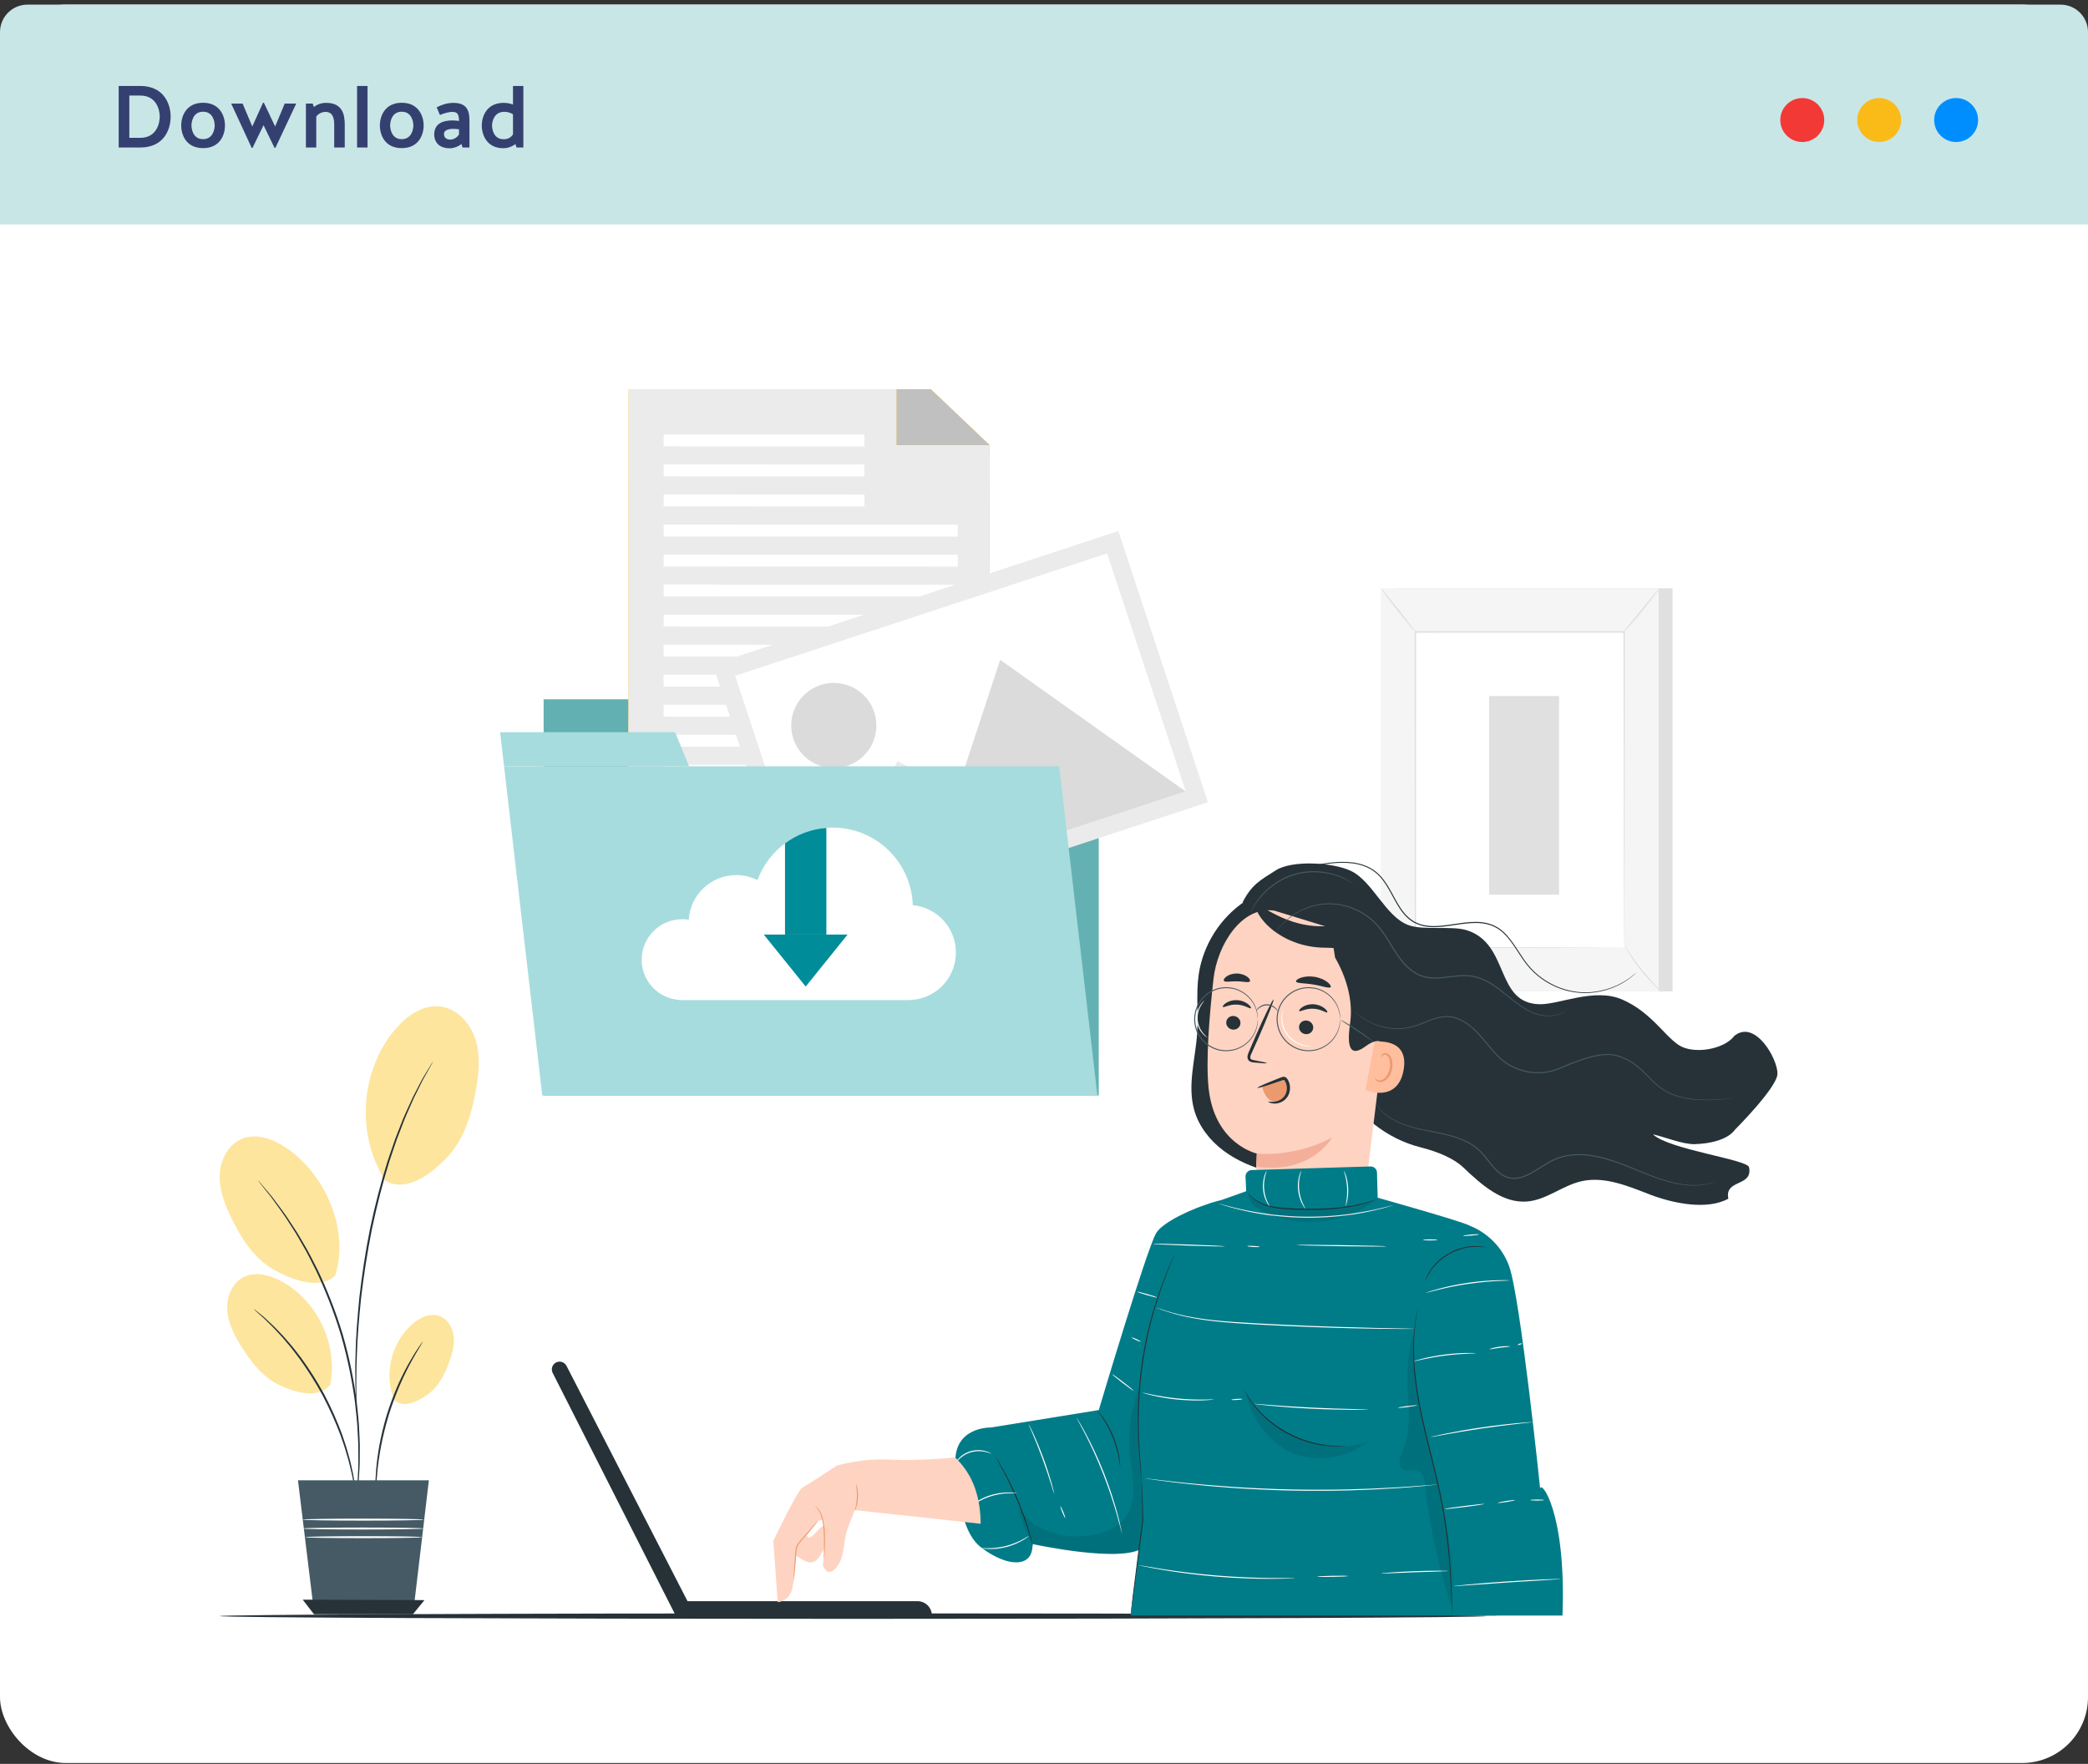 <svg width="380" height="321" viewBox="0 0 380 321" fill="none" xmlns="http://www.w3.org/2000/svg">
<rect x="0" y="0" width="380" height="321" fill="#333333" stroke="none"/>
<rect y="0.844" width="380" height="320" rx="12" fill="white"/>
<g clip-path="url(#clip0_575_1116)">
<path d="M304.395 107.054H253.828V180.412H304.395V107.054Z" fill="#E0E0E0"/>
<path d="M301.864 107.054H251.297V180.412H301.864V107.054Z" fill="#F5F5F5"/>
<path d="M295.583 114.998H257.582V172.463H295.583V114.998Z" fill="white"/>
<path d="M295.581 172.468C295.581 172.468 295.581 172.373 295.576 172.188C295.576 171.997 295.576 171.727 295.57 171.372C295.57 170.652 295.56 169.593 295.554 168.221C295.549 165.467 295.533 161.453 295.523 156.385C295.507 146.254 295.486 131.902 295.459 115.003L295.586 115.13C283.978 115.13 271.11 115.136 257.591 115.141L257.728 115.003C257.718 136.684 257.707 156.671 257.702 172.468L257.591 172.357C269.162 172.384 278.649 172.4 285.253 172.415C288.554 172.426 291.131 172.437 292.893 172.442C293.766 172.447 294.438 172.453 294.898 172.453C295.353 172.453 295.592 172.463 295.592 172.463C295.592 172.463 295.369 172.468 294.92 172.474C294.465 172.474 293.803 172.479 292.935 172.484C291.179 172.49 288.607 172.5 285.316 172.511C278.697 172.527 269.189 172.543 257.591 172.569H257.48V172.458C257.474 156.66 257.464 136.669 257.453 114.993V114.855H257.596C271.115 114.855 283.983 114.86 295.592 114.866H295.719V114.993C295.692 131.923 295.671 146.302 295.655 156.459C295.639 161.517 295.629 165.52 295.623 168.269C295.618 169.63 295.613 170.678 295.607 171.393C295.607 171.743 295.602 172.008 295.602 172.193C295.602 172.373 295.597 172.458 295.597 172.458L295.581 172.468Z" fill="#E0E0E0"/>
<path d="M302.005 107.054C302.037 107.076 301.693 107.579 301.105 108.362C300.518 109.146 299.682 110.216 298.735 111.376C297.782 112.53 296.894 113.558 296.237 114.283C295.581 115.009 295.153 115.443 295.126 115.422C295.1 115.395 295.47 114.919 296.089 114.156C296.767 113.335 297.603 112.318 298.523 111.201C299.444 110.078 300.28 109.067 300.957 108.246C301.581 107.494 301.978 107.033 302.01 107.054H302.005Z" fill="#E0E0E0"/>
<path d="M295.773 172.284C297.662 175.286 299.89 178.077 302.403 180.582L295.773 172.284Z" fill="white"/>
<path d="M302.405 180.577C302.405 180.577 301.929 180.211 301.251 179.523C300.574 178.84 299.669 177.849 298.749 176.7C297.828 175.546 297.066 174.449 296.548 173.639C296.029 172.823 295.749 172.299 295.775 172.278C295.807 172.257 296.151 172.744 296.706 173.528C297.262 174.312 298.045 175.381 298.96 176.525C299.876 177.669 300.749 178.67 301.389 179.385C302.029 180.1 302.431 180.54 302.405 180.571V180.577Z" fill="#E0E0E0"/>
<path d="M251.289 180.354C253.495 177.627 255.707 174.899 257.914 172.177L251.289 180.354Z" fill="white"/>
<path d="M257.915 172.172C257.973 172.219 256.54 174.089 254.709 176.35C252.878 178.612 251.349 180.402 251.291 180.354C251.233 180.306 252.666 178.437 254.497 176.175C256.328 173.919 257.857 172.124 257.915 172.172Z" fill="#E0E0E0"/>
<path d="M251.295 107.054C251.353 107.007 252.792 108.728 254.512 110.899C256.226 113.07 257.57 114.871 257.512 114.919C257.454 114.966 256.014 113.245 254.295 111.074C252.581 108.902 251.237 107.102 251.295 107.054Z" fill="#E0E0E0"/>
<path d="M283.741 126.665H271.016V162.825H283.741V126.665Z" fill="#E0E0E0"/>
<path d="M70.162 214.912C64.739 206.608 65.527 194.746 72.009 187.236C74.019 184.906 76.829 182.878 79.898 183.142C83.035 183.413 85.564 186.108 86.522 189.111C87.475 192.114 87.147 195.371 86.586 198.474C85.803 202.817 84.485 207.265 81.475 210.49C78.464 213.715 74.04 217.031 70.167 214.918" fill="#FCCC3E" fill-opacity="0.5"/>
<path d="M71.8 254.885C69.758 250.114 71.239 244.076 75.255 240.793C76.504 239.776 78.134 238.987 79.689 239.4C81.282 239.824 82.34 241.439 82.562 243.075C82.785 244.712 82.319 246.359 81.748 247.905C80.948 250.071 79.869 252.242 78.028 253.63C76.186 255.018 73.605 256.326 71.8 254.885Z" fill="#FCCC3E" fill-opacity="0.5"/>
<path d="M60.083 252.031C61.575 244.67 57.697 236.546 51.041 233.077C48.972 232.002 46.432 231.367 44.347 232.41C42.215 233.48 41.188 236.085 41.358 238.463C41.527 240.846 42.67 243.044 43.935 245.067C45.702 247.9 47.871 250.659 50.892 252.084C53.914 253.508 57.951 254.599 60.083 252.026" fill="#FCCC3E" fill-opacity="0.5"/>
<path d="M61.019 232.124C63.617 223.735 59.215 213.567 51.876 208.753C49.595 207.26 46.712 206.222 44.166 207.191C41.563 208.187 40.066 211.094 39.981 213.885C39.897 216.676 40.971 219.366 42.203 221.866C43.928 225.372 46.13 228.835 49.474 230.848C52.823 232.86 58.236 234.872 61.019 232.124Z" fill="#FCCC3E" fill-opacity="0.5"/>
<path d="M64.875 273.124C64.875 273.124 64.833 272.986 64.791 272.716C64.743 272.409 64.685 272.023 64.616 271.546C64.579 271.286 64.542 271.006 64.5 270.699C64.441 270.391 64.378 270.058 64.309 269.703C64.172 268.988 64.034 268.167 63.796 267.283C63.69 266.838 63.574 266.372 63.457 265.885C63.314 265.403 63.172 264.905 63.018 264.386C62.738 263.343 62.325 262.268 61.939 261.118C61.082 258.852 60.013 256.41 58.706 253.937C57.373 251.48 55.928 249.235 54.515 247.27C53.775 246.311 53.108 245.374 52.394 244.564C52.05 244.151 51.711 243.753 51.388 243.372C51.05 243.007 50.721 242.652 50.409 242.318C49.801 241.63 49.198 241.063 48.679 240.555C48.42 240.3 48.182 240.062 47.954 239.845C47.721 239.638 47.51 239.453 47.314 239.278C46.954 238.955 46.663 238.691 46.436 238.484C46.24 238.299 46.139 238.198 46.145 238.187C46.15 238.177 46.266 238.262 46.483 238.426C46.727 238.622 47.028 238.865 47.404 239.167C47.605 239.331 47.827 239.517 48.065 239.713C48.298 239.93 48.547 240.157 48.812 240.406C49.346 240.904 49.965 241.466 50.589 242.143C50.907 242.477 51.24 242.827 51.589 243.187C51.917 243.568 52.261 243.965 52.616 244.373C53.341 245.178 54.023 246.115 54.775 247.074C56.208 249.044 57.674 251.295 59.013 253.768C60.33 256.257 61.394 258.719 62.24 261.002C62.621 262.162 63.023 263.247 63.293 264.296C63.436 264.815 63.579 265.323 63.717 265.805C63.828 266.292 63.934 266.764 64.034 267.219C64.256 268.114 64.378 268.94 64.494 269.661C64.552 270.021 64.606 270.354 64.658 270.667C64.69 270.974 64.717 271.26 64.743 271.519C64.785 272.001 64.822 272.393 64.849 272.7C64.87 272.97 64.875 273.113 64.865 273.113L64.875 273.124Z" fill="#263238"/>
<path d="M64.685 274.633C64.685 274.633 64.68 274.575 64.685 274.464C64.696 274.332 64.707 274.173 64.722 273.977C64.765 273.521 64.823 272.902 64.892 272.113C64.934 271.705 64.976 271.255 65.024 270.768C65.061 270.275 65.077 269.74 65.103 269.163C65.146 268.008 65.257 266.7 65.215 265.249C65.215 264.524 65.209 263.761 65.204 262.972C65.193 262.178 65.119 261.357 65.082 260.504C65.024 258.799 64.791 256.988 64.59 255.081C64.072 251.284 63.257 247.137 62.019 242.885C60.738 238.643 59.161 234.724 57.532 231.255C56.664 229.545 55.876 227.903 54.992 226.441C54.563 225.705 54.177 224.974 53.754 224.307C53.325 223.64 52.913 223.004 52.521 222.39C51.764 221.151 50.96 220.113 50.294 219.17C49.955 218.704 49.653 218.259 49.352 217.867C49.045 217.486 48.764 217.131 48.51 216.814C48.024 216.194 47.632 215.701 47.352 215.347C47.235 215.188 47.135 215.061 47.055 214.96C46.992 214.87 46.96 214.822 46.965 214.822C46.971 214.822 47.008 214.859 47.082 214.939C47.166 215.039 47.272 215.156 47.405 215.304C47.701 215.654 48.103 216.13 48.616 216.734C48.881 217.047 49.172 217.396 49.484 217.772C49.791 218.159 50.103 218.598 50.452 219.059C51.135 219.991 51.955 221.024 52.727 222.258C53.13 222.867 53.548 223.502 53.981 224.169C54.415 224.837 54.807 225.568 55.246 226.304C56.14 227.765 56.944 229.412 57.823 231.123C59.479 234.602 61.072 238.537 62.357 242.795C63.601 247.069 64.41 251.236 64.913 255.055C65.109 256.972 65.331 258.788 65.379 260.504C65.41 261.362 65.479 262.183 65.479 262.983C65.479 263.777 65.469 264.54 65.469 265.27C65.495 266.727 65.363 268.04 65.304 269.195C65.267 269.772 65.241 270.307 65.193 270.805C65.135 271.292 65.077 271.742 65.029 272.15C64.929 272.934 64.849 273.553 64.791 274.009C64.765 274.205 64.738 274.363 64.722 274.49C64.707 274.596 64.691 274.655 64.685 274.655V274.633Z" fill="#263238"/>
<path d="M78.808 193.167C78.808 193.167 78.793 193.226 78.74 193.321C78.676 193.438 78.602 193.581 78.507 193.755C78.279 194.158 77.972 194.714 77.581 195.413C77.38 195.773 77.142 196.165 76.914 196.61C76.692 197.06 76.449 197.547 76.189 198.071C75.93 198.596 75.65 199.157 75.353 199.75C75.073 200.349 74.803 201 74.501 201.673C74.21 202.35 73.882 203.05 73.586 203.796C73.295 204.548 72.999 205.327 72.687 206.137C72.533 206.539 72.374 206.953 72.21 207.371C72.068 207.795 71.919 208.224 71.771 208.663C71.475 209.537 71.173 210.437 70.861 211.359C69.713 215.082 68.623 219.223 67.702 223.624C66.814 228.03 66.189 232.272 65.724 236.143C65.327 240.02 65.036 243.52 64.956 246.465C64.882 247.937 64.866 249.272 64.861 250.442C64.84 251.612 64.84 252.624 64.861 253.445C64.872 254.244 64.882 254.88 64.888 255.346C64.888 255.547 64.888 255.706 64.888 255.838C64.888 255.95 64.882 256.008 64.877 256.008C64.872 256.008 64.861 255.95 64.856 255.838C64.845 255.706 64.835 255.542 64.824 255.346C64.803 254.885 64.771 254.25 64.729 253.45C64.681 252.624 64.665 251.618 64.665 250.442C64.649 249.272 64.649 247.932 64.708 246.46C64.755 243.504 65.025 239.999 65.401 236.111C65.845 232.23 66.464 227.977 67.353 223.56C68.274 219.149 69.38 214.992 70.549 211.269C70.867 210.347 71.173 209.442 71.475 208.568C71.628 208.128 71.776 207.699 71.919 207.276C72.083 206.857 72.242 206.444 72.401 206.042C72.718 205.237 73.025 204.453 73.322 203.701C73.628 202.954 73.962 202.255 74.263 201.583C74.57 200.91 74.851 200.264 75.142 199.665C75.449 199.078 75.734 198.516 76.004 197.997C76.274 197.478 76.523 196.996 76.755 196.546C76.994 196.107 77.242 195.72 77.454 195.36C77.872 194.671 78.2 194.131 78.438 193.734C78.544 193.565 78.634 193.427 78.703 193.316C78.766 193.22 78.798 193.178 78.803 193.178L78.808 193.167Z" fill="#263238"/>
<path d="M76.968 244.124C76.968 244.124 76.783 244.5 76.391 245.136C75.994 245.771 75.449 246.708 74.809 247.884C74.164 249.054 73.465 250.484 72.756 252.105C72.063 253.731 71.37 255.547 70.761 257.491C70.169 259.44 69.714 261.33 69.37 263.067C69.047 264.804 68.814 266.382 68.687 267.712C68.555 269.041 68.476 270.121 68.444 270.873C68.407 271.62 68.375 272.033 68.349 272.033C68.322 272.033 68.312 271.62 68.306 270.868C68.296 270.116 68.333 269.03 68.439 267.691C68.534 266.351 68.74 264.762 69.047 263.009C69.375 261.261 69.82 259.355 70.418 257.39C71.031 255.431 71.735 253.604 72.449 251.978C73.18 250.357 73.91 248.927 74.587 247.768C75.259 246.602 75.836 245.681 76.27 245.067C76.698 244.447 76.942 244.113 76.963 244.129L76.968 244.124Z" fill="#263238"/>
<path d="M54.227 269.391H78.052L75.169 293.746H57.195L54.227 269.391Z" fill="#455A64"/>
<path d="M55.094 291.119L57.12 293.746H75.168L77.253 291.199L55.094 291.119Z" fill="#263238"/>
<path d="M77.124 276.551C77.124 276.651 72.177 276.731 66.082 276.731C59.986 276.731 55.039 276.651 55.039 276.551C55.039 276.45 59.981 276.371 66.082 276.371C72.182 276.371 77.124 276.45 77.124 276.551Z" fill="white"/>
<path d="M77.124 278.171C77.124 278.272 72.177 278.351 66.082 278.351C59.986 278.351 55.039 278.272 55.039 278.171C55.039 278.071 59.981 277.991 66.082 277.991C72.182 277.991 77.124 278.071 77.124 278.171Z" fill="white"/>
<path d="M76.828 279.744C76.828 279.845 72.056 279.924 66.172 279.924C60.288 279.924 55.516 279.845 55.516 279.744C55.516 279.643 60.288 279.564 66.172 279.564C72.056 279.564 76.828 279.643 76.828 279.744Z" fill="white"/>
<path d="M270.506 294.108C270.506 294.378 218.902 294.608 155.26 294.608C91.619 294.608 40.004 294.378 40.004 294.108C40.004 293.839 91.598 293.608 155.26 293.608C218.923 293.608 270.506 293.839 270.506 294.108Z" fill="#263238"/>
<path d="M199.964 134.032H98.934V199.351H199.964V134.032Z" fill="#64B1B3"/>
<path d="M130.776 127.265H98.934V134.032H132.597L130.776 127.265Z" fill="#64B1B3"/>
<g opacity="0.1">
<path opacity="0.1" d="M130.776 127.265H98.934V134.032H132.597L130.776 127.265Z" fill="black"/>
</g>
<path d="M180.06 149.278L114.355 149.252L114.395 64.907L163.175 64.934L180.087 81.008L180.06 149.278Z" fill="#FFC727"/>
<path d="M180.06 149.278L114.355 149.252L114.395 64.907L163.175 64.934L180.087 81.008L180.06 149.278Z" fill="#EBEBEB"/>
<path d="M163.176 64.934L180.087 81.008H163.176V64.934Z" fill="#FFC727"/>
<path d="M163.176 64.934L180.087 81.008H163.176V64.934Z" fill="#C0C0C0"/>
<path d="M120.781 81.233L157.316 81.252L157.318 79.085L120.782 79.066L120.781 81.233Z" fill="white"/>
<path d="M120.785 86.684L157.32 86.704L157.321 84.537L120.786 84.517L120.785 86.684Z" fill="white"/>
<path d="M120.789 92.149L157.324 92.168L157.325 90.001L120.79 89.982L120.789 92.149Z" fill="white"/>
<path d="M120.778 97.631L174.305 97.659L174.306 95.492L120.779 95.464L120.778 97.631Z" fill="white"/>
<path d="M120.778 103.096L174.305 103.124L174.306 100.956L120.779 100.928L120.778 103.096Z" fill="white"/>
<path d="M120.786 108.547L174.312 108.575L174.314 106.408L120.787 106.38L120.786 108.547Z" fill="white"/>
<path d="M120.79 114.024L174.316 114.052L174.318 111.885L120.791 111.857L120.79 114.024Z" fill="white"/>
<path d="M120.774 119.489L174.301 119.517L174.302 117.349L120.776 117.321L120.774 119.489Z" fill="white"/>
<path d="M120.763 124.953L174.289 124.981L174.29 122.814L120.764 122.786L120.763 124.953Z" fill="white"/>
<path d="M120.77 130.43L174.297 130.458L174.298 128.291L120.772 128.263L120.77 130.43Z" fill="white"/>
<path d="M120.77 135.895L174.297 135.923L174.298 133.756L120.772 133.728L120.77 135.895Z" fill="white"/>
<path d="M120.763 141.346L174.289 141.374L174.29 139.206L120.764 139.178L120.763 141.346Z" fill="white"/>
<path d="M146.019 170.279L219.834 145.989L203.534 96.637L129.719 120.928L146.019 170.279Z" fill="#EBEBEB"/>
<path d="M148.076 166.197L215.762 143.914L201.483 100.718L133.797 122.988L148.076 166.197Z" fill="white"/>
<path d="M144.383 134.449C145.726 138.517 150.1 140.724 154.168 139.395C158.236 138.052 160.443 133.678 159.114 129.609C157.771 125.541 153.397 123.334 149.329 124.664C145.26 126.006 143.053 130.381 144.383 134.449Z" fill="#DBDBDB"/>
<path d="M169.113 159.35L215.739 144.007L182.023 120.076L169.113 159.35Z" fill="#DBDBDB"/>
<path d="M150.844 165.373L189.333 152.703L163.315 138.463L150.844 165.373Z" fill="#EBEBEB"/>
<path d="M199.718 199.351H98.688L91.734 139.457H192.764L199.718 199.351Z" fill="#A6DCDD"/>
<path d="M122.858 133.248H91.016L91.734 139.456H125.41L122.858 133.248Z" fill="#A6DCDD"/>
<path d="M116.77 174.635C116.77 178.517 119.774 181.695 123.59 181.974V182.001H165.31C170.097 182.001 173.965 178.132 173.965 173.346C173.965 168.839 170.522 165.129 166.121 164.73C165.869 156.899 159.447 150.611 151.55 150.611C145.261 150.611 139.903 154.586 137.856 160.17C136.686 159.585 135.383 159.253 133.987 159.253C129.387 159.253 125.624 162.842 125.345 167.376C124.959 167.31 124.561 167.283 124.148 167.283C120.08 167.283 116.783 170.58 116.783 174.649L116.77 174.635Z" fill="white"/>
<path d="M150.392 150.651V170.075H142.867V153.469C145.008 151.887 147.587 150.877 150.392 150.664V150.651Z" fill="#008C99"/>
<path d="M154.25 170.075H139L146.631 179.541L154.25 170.075Z" fill="#008C99"/>
<path d="M101.241 247.934C101.93 247.611 102.751 247.892 103.098 248.566L125.124 291.394H166.982C168.427 291.394 169.595 292.565 169.595 294.007H122.967L100.583 249.852C100.222 249.14 100.522 248.273 101.245 247.934H101.241Z" fill="#263238"/>
<path d="M226.645 163.979C222.114 166.965 218.949 171.941 218.161 177.309C217.644 180.835 218.108 184.434 217.876 187.995C217.568 192.693 216.054 197.479 217.336 202.01C218.173 204.973 220.174 207.53 222.635 209.382C225.096 211.235 227.999 212.429 230.97 213.244C234.093 214.099 237.502 214.541 240.518 213.365C244.338 211.874 246.742 208.15 248.781 204.593C250.82 201.036 252.947 197.224 256.568 195.295" fill="#263238"/>
<path d="M308.438 208.218C314.296 208.028 315.681 205.662 315.681 205.662C315.681 205.662 323.414 197.938 323.483 195.435C323.559 192.73 319.435 185.481 315.658 188.497C313.76 191.031 308.156 191.929 305.516 190.186C302.872 188.444 300.407 184.145 295.199 181.89C290.216 179.733 283.832 182.784 280.302 182.757C272.001 182.696 274.839 171.751 266.915 169.282C264.18 168.43 258.907 169.374 256.24 168.331C252.063 166.699 249.819 160.316 245.744 158.44C242.53 156.964 235.218 156.489 232.22 158.368C229.223 160.247 227.815 161.02 226.168 164.15L243.975 197.278C247.049 202.995 252.337 207.248 258.633 208.827C261.714 209.599 264.636 210.862 266.268 212.418C269.582 215.572 273.443 219.06 278 218.65C281.47 218.334 284.342 215.777 287.735 214.986C291.954 213.997 296.249 215.838 300.293 217.394C304.417 218.984 310.64 220.289 314.547 218.147C313.798 214.537 319.06 216.032 318.31 212.418C318.018 211.007 303.732 209.204 300.818 206.434C302.933 206.895 306.277 208.287 308.442 208.218H308.438Z" fill="#263238"/>
<path d="M220.859 178.058C221.551 172.017 225.945 164.785 231.952 165.733L250.569 171.462C252.395 171.751 253.696 173.387 253.567 175.228L248.23 218.718C247.229 219.612 235.432 230.381 235.432 230.381L228.429 217.557C228.429 217.557 228.737 209.88 228.729 209.93C228.729 209.93 221.053 208.248 219.961 198.065C219.421 192.997 220.094 184.773 220.859 178.058Z" fill="#FFD3C1"/>
<path d="M223.169 186.002C223.108 186.686 223.641 187.299 224.352 187.371C225.063 187.447 225.687 186.953 225.748 186.272C225.809 185.587 225.276 184.974 224.565 184.898C223.854 184.822 223.226 185.317 223.169 185.998V186.002Z" fill="#263238"/>
<path d="M222.552 183.247C222.704 183.426 223.723 182.749 225.116 182.821C226.508 182.874 227.497 183.647 227.657 183.483C227.737 183.411 227.589 183.099 227.159 182.753C226.736 182.407 226.006 182.057 225.135 182.015C224.267 181.977 223.518 182.258 223.081 182.562C222.635 182.871 222.476 183.167 222.548 183.247H222.552Z" fill="#263238"/>
<path d="M236.415 186.827C236.354 187.512 236.887 188.124 237.598 188.197C238.309 188.273 238.933 187.778 238.994 187.097C239.055 186.413 238.522 185.8 237.811 185.724C237.1 185.648 236.472 186.142 236.415 186.823V186.827Z" fill="#263238"/>
<path d="M236.45 183.997C236.602 184.175 237.622 183.498 239.014 183.571C240.407 183.624 241.396 184.396 241.555 184.233C241.632 184.16 241.487 183.848 241.057 183.498C240.635 183.152 239.904 182.802 239.033 182.76C238.166 182.722 237.416 183.004 236.979 183.308C236.534 183.616 236.374 183.913 236.446 183.993L236.45 183.997Z" fill="#263238"/>
<path d="M230.534 193.48C230.546 193.4 229.686 193.206 228.29 192.955C227.936 192.902 227.601 192.811 227.555 192.567C227.483 192.305 227.654 191.928 227.848 191.525C228.229 190.68 228.624 189.794 229.039 188.866C230.698 185.081 231.919 181.961 231.767 181.893C231.615 181.828 230.146 184.841 228.484 188.63C228.084 189.562 227.7 190.456 227.335 191.304C227.179 191.704 226.924 192.149 227.08 192.693C227.164 192.963 227.415 193.172 227.639 193.244C227.864 193.324 228.065 193.339 228.24 193.359C229.652 193.507 230.527 193.556 230.534 193.48Z" fill="#263238"/>
<path d="M228.724 209.93C228.724 209.93 235.499 210.714 242.441 207.012C242.441 207.012 238.672 213.784 228.609 212.323L228.727 209.93H228.724Z" fill="#F4AF9B"/>
<path d="M235.869 178.61C235.987 178.994 237.387 178.888 239.015 179.169C240.647 179.416 241.941 179.964 242.176 179.633C242.283 179.477 242.07 179.108 241.556 178.713C241.047 178.321 240.221 177.929 239.243 177.769C238.266 177.613 237.36 177.724 236.752 177.933C236.139 178.146 235.82 178.427 235.873 178.61H235.869Z" fill="#263238"/>
<path d="M222.74 178.495C222.969 178.822 223.946 178.545 225.103 178.587C226.259 178.587 227.226 178.91 227.469 178.587C227.576 178.431 227.439 178.107 227.028 177.784C226.621 177.464 225.928 177.183 225.133 177.168C224.338 177.152 223.634 177.404 223.216 177.708C222.79 178.012 222.641 178.332 222.74 178.492V178.495Z" fill="#263238"/>
<path d="M229.674 197.784C229.88 198.388 230.089 199.005 230.458 199.53C230.827 200.051 231.382 200.481 232.022 200.542C232.699 200.606 233.376 200.237 233.783 199.69C234.19 199.142 234.354 198.446 234.357 197.761C234.357 197.145 234.114 196.395 233.505 196.292C233.25 196.251 232.995 196.334 232.756 196.422C231.664 196.802 230.572 197.186 229.477 197.567" fill="#EB996E"/>
<path d="M230.827 200.488C230.849 200.389 231.538 200.709 232.55 200.359C233.041 200.187 233.585 199.83 233.904 199.244C234.224 198.662 234.319 197.863 234.049 197.144C233.988 196.965 233.889 196.798 233.794 196.65C233.672 196.509 233.695 196.516 233.558 196.532C233.425 196.562 233.208 196.65 233.033 196.71C232.85 196.775 232.672 196.836 232.493 196.901C231.793 197.144 231.158 197.357 230.621 197.528C229.548 197.871 228.871 198.046 228.845 197.97C228.818 197.894 229.442 197.585 230.48 197.148C230.998 196.927 231.618 196.676 232.31 196.402C232.485 196.334 232.66 196.265 232.843 196.193C233.033 196.125 233.181 196.048 233.44 195.98C233.566 195.95 233.744 195.938 233.916 196.018C234.083 196.094 234.182 196.216 234.258 196.315C234.391 196.513 234.509 196.714 234.589 196.942C234.924 197.84 234.787 198.807 234.364 199.51C233.935 200.225 233.246 200.61 232.668 200.75C232.082 200.899 231.584 200.834 231.272 200.735C230.956 200.636 230.811 200.518 230.827 200.488Z" fill="#263238"/>
<path d="M257.146 180.017C257.104 180.28 256.595 180.482 255.663 180.489C254.742 180.485 253.395 180.272 251.858 179.595C250.325 178.926 248.598 177.784 247.115 176.042C246.373 175.175 245.802 174.296 245.22 173.676C244.935 173.36 244.657 173.132 244.394 172.968C244.132 172.816 243.858 172.706 243.466 172.63C242.694 172.466 241.644 172.497 240.461 172.451C239.244 172.398 238.06 172.207 236.988 171.911C235.907 171.618 234.926 171.226 234.047 170.785C233.172 170.336 232.407 169.834 231.749 169.335C230.441 168.316 229.589 167.277 229.121 166.49C228.881 166.098 228.748 165.759 228.691 165.501C228.634 165.246 228.656 165.071 228.759 164.983C229.204 164.607 230.673 165.794 233.214 166.946C233.853 167.224 234.557 167.509 235.321 167.753C236.09 167.992 236.915 168.202 237.79 168.346C238.669 168.495 239.582 168.571 240.545 168.567C241.534 168.574 242.759 168.453 244.265 168.742C245.007 168.886 245.817 169.187 246.51 169.632C247.194 170.077 247.735 170.613 248.157 171.123C249.005 172.154 249.507 173.098 250.006 173.798C250.987 175.22 252.166 176.331 253.258 177.157C255.453 178.819 257.249 179.435 257.154 180.01L257.146 180.017Z" fill="#263238"/>
<path d="M242.98 174.273C245.064 177.902 246.308 182.167 245.7 186.31C244.912 191.658 246.339 192.023 248.523 190.41C254.004 186.359 252.901 196.402 254.297 199.213C255.815 202.264 259.456 203.634 262.849 203.961C266.239 204.288 269.708 203.855 273.037 204.574C275.787 205.167 278.313 206.518 280.984 207.408C283.654 208.298 286.702 208.686 289.201 207.389C284.902 207.198 281.071 204.707 277.651 202.089C274.235 199.472 270.861 196.577 266.737 195.329C264.671 194.705 262.389 194.481 260.685 193.153C257.847 190.943 257.801 186.77 257.645 183.175C257.519 180.341 257.15 177.472 256.005 174.878C254.86 172.283 252.852 169.97 250.204 168.959C247.556 167.947 244.254 168.46 242.371 170.579" fill="#263238"/>
<path d="M250.167 189.615C250.327 189.574 256.539 188.721 255.439 194.766C254.34 200.811 248.497 198.46 248.52 198.281C248.542 198.106 250.167 189.615 250.167 189.615Z" fill="#FFBE9D"/>
<path d="M250.252 196.246C250.282 196.231 250.343 196.338 250.507 196.452C250.666 196.562 250.956 196.672 251.29 196.611C251.971 196.494 252.694 195.577 252.922 194.493C253.036 193.945 253.017 193.401 252.903 192.933C252.801 192.457 252.569 192.096 252.26 191.982C251.952 191.849 251.69 192.001 251.587 192.157C251.477 192.313 251.492 192.438 251.458 192.442C251.439 192.453 251.347 192.317 251.443 192.077C251.488 191.963 251.587 191.833 251.751 191.742C251.918 191.651 252.142 191.628 252.359 191.693C252.82 191.811 253.162 192.317 253.288 192.83C253.44 193.351 253.474 193.968 253.345 194.58C253.086 195.79 252.253 196.817 251.332 196.912C250.887 196.946 250.556 196.752 250.4 196.577C250.24 196.395 250.233 196.254 250.256 196.246H250.252Z" fill="#EB996E"/>
<path d="M246.33 160.821C246.33 160.821 246.06 160.669 245.569 160.395C245.082 160.121 244.352 159.764 243.408 159.437C242.465 159.11 241.297 158.839 239.981 158.756C238.668 158.668 237.204 158.786 235.739 159.193C234.278 159.615 232.97 160.277 231.893 161.042C230.816 161.803 229.96 162.644 229.329 163.416C228.694 164.188 228.26 164.873 227.99 165.364C227.716 165.851 227.583 166.132 227.568 166.124C227.56 166.124 227.59 166.048 227.647 165.911C227.708 165.778 227.788 165.573 227.921 165.326C228.172 164.823 228.595 164.12 229.222 163.328C229.846 162.537 230.702 161.674 231.79 160.894C232.874 160.114 234.202 159.433 235.686 159.003C237.177 158.592 238.661 158.478 239.996 158.577C241.331 158.672 242.51 158.961 243.458 159.307C244.405 159.654 245.132 160.034 245.611 160.331C245.854 160.471 246.029 160.605 246.151 160.688C246.273 160.772 246.334 160.821 246.33 160.825V160.821Z" fill="#455A64"/>
<path d="M315.683 199.815C315.683 199.815 314.618 199.993 312.67 200.138C311.697 200.195 310.502 200.248 309.113 200.18C308.421 200.134 307.679 200.077 306.903 199.933C306.127 199.803 305.313 199.598 304.495 199.282C303.677 198.966 302.859 198.529 302.087 197.958C301.319 197.384 300.603 196.688 299.888 195.953C299.173 195.219 298.431 194.466 297.56 193.819C296.689 193.176 295.692 192.651 294.6 192.313C294.056 192.119 293.493 192.024 292.911 191.989C292.329 191.97 291.736 192.012 291.146 192.104C289.959 192.282 288.78 192.629 287.597 193.032C286.418 193.443 285.238 193.926 284.048 194.436C282.861 194.968 281.537 195.284 280.198 195.314C277.512 195.398 274.876 194.417 273.012 192.697C271.136 190.993 269.85 188.889 268.157 187.341C267.317 186.565 266.392 185.91 265.392 185.507C264.395 185.096 263.318 184.982 262.322 185.157C261.321 185.321 260.397 185.69 259.518 186.043C258.635 186.397 257.787 186.751 256.931 186.953C256.079 187.162 255.246 187.253 254.455 187.265C253.663 187.265 252.921 187.181 252.237 187.059C250.871 186.785 249.753 186.321 248.897 185.846C248.041 185.37 247.451 184.883 247.059 184.552C246.869 184.377 246.732 184.24 246.637 184.149C246.542 184.058 246.5 184.004 246.5 184.004C246.5 184.004 246.553 184.046 246.652 184.134C246.755 184.225 246.899 184.354 247.086 184.522C247.485 184.841 248.079 185.317 248.935 185.781C249.787 186.245 250.901 186.69 252.256 186.953C252.933 187.071 253.667 187.15 254.451 187.143C255.231 187.128 256.056 187.033 256.893 186.82C257.734 186.618 258.578 186.264 259.457 185.906C260.34 185.553 261.268 185.172 262.295 185.001C263.318 184.818 264.433 184.933 265.456 185.351C266.484 185.766 267.427 186.431 268.279 187.211C269.999 188.779 271.288 190.882 273.137 192.556C274.967 194.242 277.55 195.204 280.186 195.12C281.503 195.09 282.792 194.786 283.964 194.261C285.155 193.751 286.341 193.268 287.528 192.857C288.719 192.454 289.91 192.104 291.116 191.925C291.717 191.837 292.322 191.792 292.919 191.814C293.512 191.849 294.11 191.951 294.654 192.149C295.765 192.495 296.78 193.036 297.663 193.69C298.545 194.348 299.291 195.116 300.006 195.851C300.718 196.589 301.421 197.277 302.178 197.848C302.935 198.415 303.738 198.848 304.545 199.164C305.351 199.48 306.154 199.689 306.926 199.822C307.695 199.967 308.433 200.032 309.121 200.081C310.502 200.161 311.693 200.119 312.667 200.073C313.637 200.013 314.394 199.952 314.903 199.895C315.155 199.872 315.345 199.853 315.486 199.841C315.615 199.83 315.683 199.83 315.683 199.83V199.815Z" fill="#455A64"/>
<path d="M285.262 183.711C285.262 183.711 285.224 183.749 285.14 183.822C285.06 183.89 284.939 183.997 284.76 184.107C284.41 184.339 283.851 184.636 283.063 184.799C282.279 184.959 281.279 184.99 280.168 184.735C279.057 184.484 277.87 183.913 276.691 183.11C275.504 182.315 274.329 181.284 273.009 180.269C271.689 179.268 270.174 178.249 268.352 177.826C267.443 177.628 266.484 177.598 265.507 177.686C264.529 177.762 263.536 177.918 262.517 178.013C261.497 178.112 260.432 178.134 259.382 177.899C258.328 177.67 257.347 177.13 256.51 176.426C254.813 175.004 253.748 173.109 252.683 171.378C252.146 170.507 251.602 169.666 250.986 168.905C250.374 168.145 249.677 167.483 248.928 166.923C247.433 165.805 245.751 165.113 244.127 164.785C242.499 164.451 240.92 164.508 239.539 164.804C238.154 165.097 236.971 165.622 235.997 166.182C235.031 166.756 234.278 167.376 233.707 167.928C233.133 168.476 232.756 168.966 232.498 169.293C232.38 169.457 232.288 169.583 232.22 169.678C232.155 169.765 232.121 169.807 232.117 169.807C232.117 169.807 232.144 169.758 232.201 169.666C232.266 169.567 232.353 169.438 232.463 169.271C232.714 168.936 233.083 168.434 233.654 167.874C234.217 167.311 234.97 166.676 235.94 166.087C236.914 165.512 238.109 164.972 239.509 164.668C240.905 164.356 242.503 164.291 244.158 164.622C245.809 164.945 247.513 165.641 249.034 166.775C249.795 167.338 250.507 168.011 251.131 168.784C251.758 169.552 252.306 170.4 252.846 171.272C253.915 173.006 254.977 174.882 256.635 176.27C257.457 176.959 258.404 177.48 259.424 177.705C260.44 177.937 261.486 177.914 262.498 177.819C263.513 177.727 264.506 177.571 265.492 177.495C266.477 177.412 267.462 177.442 268.39 177.647C270.258 178.085 271.787 179.124 273.108 180.135C274.431 181.163 275.595 182.197 276.771 182.992C277.935 183.799 279.099 184.37 280.195 184.628C281.287 184.891 282.276 184.872 283.048 184.727C283.824 184.575 284.383 184.297 284.737 184.077C285.091 183.86 285.251 183.7 285.262 183.715V183.711Z" fill="#455A64"/>
<path d="M297.77 177.039C297.77 177.039 297.56 177.252 297.131 177.617C296.697 177.982 296.024 178.485 295.084 179.01C294.144 179.531 292.919 180.056 291.42 180.39C289.929 180.729 288.153 180.858 286.247 180.527C284.345 180.204 282.325 179.409 280.483 178.077C279.567 177.408 278.703 176.598 277.935 175.658C277.177 174.711 276.519 173.657 275.823 172.599C275.123 171.546 274.374 170.473 273.377 169.609C272.392 168.738 271.114 168.194 269.755 168.038C268.397 167.875 266.99 168.027 265.582 168.228C264.175 168.43 262.741 168.692 261.261 168.727C260.523 168.761 259.785 168.685 259.066 168.544C258.883 168.517 258.712 168.445 258.537 168.396C258.362 168.339 258.183 168.297 258.016 168.225L257.521 167.989C257.354 167.913 257.194 167.833 257.046 167.726C256.422 167.35 255.901 166.84 255.444 166.296C254.98 165.756 254.603 165.162 254.25 164.565C253.546 163.37 252.956 162.145 252.245 161.027C251.883 160.475 251.499 159.947 251.058 159.475C250.609 159.015 250.126 158.596 249.586 158.28C249.057 157.938 248.479 157.71 247.9 157.504C247.314 157.333 246.725 157.189 246.128 157.124C244.941 156.972 243.773 156.995 242.65 157.097C241.528 157.196 240.452 157.371 239.421 157.558C238.39 157.748 237.404 157.942 236.469 158.155C234.597 158.569 232.938 159.094 231.538 159.699C230.146 160.316 229.039 161.035 228.229 161.738C228.035 161.921 227.833 162.077 227.673 162.252C227.514 162.427 227.361 162.587 227.221 162.739C226.958 163.058 226.753 163.34 226.585 163.564C226.441 163.8 226.327 163.983 226.247 164.112C226.171 164.234 226.125 164.295 226.125 164.295C226.125 164.295 226.155 164.226 226.228 164.101C226.304 163.968 226.41 163.781 226.551 163.542C226.711 163.31 226.916 163.02 227.175 162.697C227.316 162.541 227.464 162.378 227.624 162.199C227.784 162.02 227.981 161.86 228.175 161.674C228.982 160.959 230.093 160.224 231.489 159.593C232.889 158.977 234.555 158.44 236.431 158.014C237.366 157.793 238.356 157.596 239.386 157.402C240.417 157.211 241.498 157.033 242.628 156.93C243.754 156.827 244.937 156.801 246.139 156.949C246.744 157.014 247.345 157.158 247.942 157.333C248.532 157.539 249.125 157.774 249.669 158.121C250.225 158.444 250.723 158.874 251.183 159.346C251.636 159.825 252.028 160.361 252.393 160.92C253.116 162.047 253.706 163.275 254.405 164.458C254.755 165.048 255.132 165.634 255.585 166.163C256.034 166.691 256.54 167.186 257.141 167.551C257.281 167.658 257.441 167.734 257.601 167.806L258.077 168.034C258.236 168.107 258.411 168.145 258.583 168.202C258.754 168.247 258.917 168.32 259.096 168.346C259.796 168.483 260.519 168.556 261.245 168.525C264.152 168.453 266.959 167.506 269.767 167.84C271.155 167.996 272.479 168.563 273.487 169.461C274.503 170.351 275.26 171.439 275.96 172.493C276.656 173.554 277.311 174.608 278.056 175.544C278.809 176.472 279.662 177.275 280.567 177.941C282.385 179.261 284.379 180.059 286.258 180.387C288.141 180.725 289.903 180.603 291.382 180.28C292.87 179.961 294.091 179.447 295.031 178.937C295.97 178.424 296.651 177.937 297.089 177.583C297.313 177.412 297.469 177.263 297.583 177.172C297.694 177.077 297.754 177.035 297.754 177.035L297.77 177.039Z" fill="#263238"/>
<path d="M312.186 215.058C312.186 215.058 312.133 215.081 312.023 215.123C311.905 215.165 311.741 215.218 311.532 215.29C311.319 215.374 311.041 215.427 310.718 215.503C310.395 215.595 310.014 215.633 309.584 215.697C308.725 215.785 307.659 215.808 306.442 215.656C305.221 215.507 303.855 215.191 302.383 214.724C300.911 214.259 299.336 213.632 297.666 212.936C295.996 212.239 294.196 211.513 292.241 210.969C290.293 210.429 288.151 210.052 285.96 210.299C284.868 210.421 283.777 210.714 282.75 211.197C281.726 211.692 280.76 212.338 279.759 212.958C278.759 213.575 277.724 214.161 276.583 214.427C275.445 214.682 274.209 214.492 273.266 213.856C272.311 213.236 271.622 212.354 270.96 211.52C270.306 210.68 269.671 209.847 268.906 209.192C267.365 207.868 265.505 207.187 263.774 206.716C262.028 206.248 260.362 205.978 258.851 205.654C257.341 205.327 255.995 204.932 254.865 204.452C253.735 203.973 252.818 203.417 252.148 202.87C251.475 202.322 251.053 201.793 250.775 201.435C250.646 201.249 250.555 201.101 250.494 201.002C250.433 200.903 250.402 200.85 250.402 200.85C250.402 200.85 250.44 200.895 250.509 200.99C250.581 201.093 250.68 201.23 250.806 201.409C251.091 201.759 251.521 202.276 252.198 202.809C252.871 203.341 253.78 203.882 254.907 204.349C256.033 204.817 257.375 205.202 258.882 205.517C260.388 205.829 262.058 206.092 263.82 206.556C265.562 207.024 267.453 207.705 269.028 209.051C269.815 209.721 270.458 210.566 271.112 211.402C271.771 212.232 272.455 213.099 273.372 213.693C274.281 214.301 275.445 214.48 276.541 214.237C277.64 213.982 278.66 213.407 279.657 212.791C280.653 212.175 281.623 211.52 282.666 211.018C283.716 210.528 284.83 210.231 285.941 210.105C288.171 209.854 290.331 210.242 292.294 210.79C294.265 211.342 296.064 212.076 297.734 212.78C299.404 213.483 300.968 214.115 302.432 214.587C303.893 215.062 305.251 215.385 306.461 215.541C307.671 215.701 308.728 215.69 309.584 215.614C310.01 215.557 310.391 215.522 310.71 215.439C311.034 215.37 311.312 215.321 311.525 215.245L312.019 215.096C312.129 215.066 312.19 215.051 312.19 215.051L312.186 215.058Z" fill="#455A64"/>
<path d="M228.908 185.477C228.878 185.477 228.912 184.963 228.691 184.084C228.588 183.643 228.375 183.122 228.048 182.574C227.717 182.026 227.242 181.456 226.595 180.969C225.952 180.489 225.142 180.082 224.206 179.919C223.278 179.763 222.232 179.793 221.235 180.17C220.733 180.345 220.25 180.607 219.805 180.942C219.356 181.269 218.949 181.672 218.61 182.14C217.914 183.065 217.526 184.252 217.514 185.477C217.526 186.702 217.918 187.888 218.61 188.813C218.945 189.281 219.356 189.688 219.805 190.015C220.25 190.346 220.733 190.612 221.235 190.787C222.232 191.168 223.278 191.198 224.206 191.038C225.142 190.875 225.952 190.468 226.595 189.988C227.242 189.505 227.717 188.931 228.044 188.383C228.372 187.831 228.581 187.314 228.687 186.873C228.912 185.994 228.874 185.477 228.904 185.48C228.904 185.48 228.908 185.511 228.908 185.572C228.908 185.644 228.908 185.735 228.904 185.846C228.904 185.967 228.897 186.116 228.87 186.291C228.847 186.466 228.824 186.667 228.763 186.892C228.668 187.341 228.467 187.873 228.143 188.44C227.816 189.003 227.337 189.597 226.683 190.099C226.028 190.597 225.199 191.023 224.24 191.202C223.285 191.373 222.209 191.347 221.178 190.958C220.661 190.78 220.158 190.51 219.698 190.167C219.234 189.832 218.812 189.414 218.462 188.931C217.743 187.976 217.332 186.743 217.324 185.477C217.336 184.21 217.743 182.981 218.462 182.026C218.812 181.543 219.234 181.125 219.698 180.79C220.158 180.447 220.661 180.177 221.178 179.999C222.209 179.611 223.285 179.588 224.24 179.755C225.199 179.93 226.028 180.356 226.683 180.858C227.337 181.36 227.816 181.954 228.143 182.517C228.471 183.084 228.672 183.616 228.763 184.065C228.824 184.286 228.847 184.491 228.87 184.666C228.9 184.841 228.904 184.99 228.904 185.111C228.904 185.222 228.904 185.313 228.908 185.385C228.908 185.446 228.908 185.477 228.904 185.477H228.908Z" fill="#455A64"/>
<path d="M243.908 185.477C243.878 185.477 243.912 184.963 243.691 184.084C243.589 183.643 243.376 183.122 243.048 182.574C242.717 182.026 242.242 181.456 241.595 180.969C240.952 180.489 240.142 180.082 239.206 179.919C238.278 179.763 237.232 179.793 236.235 180.17C235.733 180.345 235.25 180.607 234.805 180.942C234.356 181.269 233.949 181.672 233.61 182.14C232.914 183.065 232.526 184.252 232.515 185.477C232.526 186.702 232.918 187.888 233.61 188.813C233.945 189.281 234.356 189.688 234.805 190.015C235.25 190.346 235.733 190.612 236.235 190.787C237.232 191.168 238.278 191.198 239.206 191.038C240.142 190.875 240.952 190.468 241.595 189.988C242.242 189.505 242.717 188.931 243.048 188.383C243.376 187.831 243.585 187.314 243.691 186.873C243.916 185.994 243.878 185.477 243.908 185.48C243.908 185.48 243.912 185.511 243.912 185.572C243.912 185.644 243.912 185.735 243.908 185.846C243.908 185.967 243.901 186.116 243.874 186.291C243.851 186.466 243.828 186.667 243.767 186.892C243.672 187.341 243.471 187.873 243.147 188.44C242.82 189.003 242.341 189.597 241.686 190.099C241.032 190.597 240.203 191.023 239.244 191.202C238.289 191.373 237.213 191.347 236.182 190.958C235.664 190.78 235.162 190.51 234.702 190.167C234.238 189.832 233.816 189.414 233.466 188.931C232.747 187.976 232.336 186.743 232.328 185.477C232.34 184.21 232.747 182.981 233.466 182.026C233.816 181.543 234.238 181.125 234.702 180.79C235.162 180.447 235.664 180.177 236.182 179.999C237.213 179.611 238.289 179.588 239.244 179.755C240.203 179.93 241.032 180.356 241.686 180.858C242.341 181.36 242.82 181.954 243.147 182.517C243.474 183.084 243.676 183.616 243.767 184.065C243.828 184.286 243.851 184.491 243.874 184.666C243.904 184.841 243.908 184.99 243.908 185.111C243.908 185.222 243.908 185.313 243.912 185.385C243.912 185.446 243.912 185.477 243.908 185.477Z" fill="#455A64"/>
<path d="M232.583 184.096C232.553 184.111 232.431 183.863 232.115 183.578C231.807 183.293 231.271 182.981 230.628 182.962C229.985 182.947 229.434 183.232 229.11 183.498C228.779 183.768 228.646 184.008 228.616 183.989C228.597 183.981 228.692 183.708 229.015 183.392C229.331 183.08 229.92 182.745 230.628 182.76C231.336 182.783 231.906 183.144 232.207 183.475C232.515 183.81 232.595 184.088 232.576 184.092L232.583 184.096Z" fill="#455A64"/>
<path d="M249.987 189.631C249.968 189.654 249.633 189.426 249.093 189.049C248.553 188.672 247.807 188.159 246.974 187.6C246.141 187.044 245.376 186.553 244.825 186.2C244.273 185.846 243.931 185.621 243.946 185.599C243.957 185.576 244.326 185.755 244.897 186.082C245.471 186.405 246.247 186.881 247.084 187.436C247.921 187.995 248.655 188.532 249.173 188.935C249.694 189.338 249.998 189.608 249.983 189.627L249.987 189.631Z" fill="#455A64"/>
<path d="M238.653 190.346C238.653 190.346 238.516 190.38 238.265 190.392C238.014 190.399 237.648 190.38 237.207 190.289C236.332 190.114 235.126 189.563 234.266 188.455C233.41 187.348 233.175 186.04 233.22 185.15C233.239 184.701 233.312 184.339 233.384 184.1C233.456 183.86 233.513 183.731 233.521 183.734C233.559 183.742 233.365 184.271 233.361 185.15C233.35 186.017 233.601 187.269 234.422 188.33C235.248 189.388 236.397 189.943 237.237 190.148C238.093 190.365 238.649 190.304 238.649 190.346H238.653Z" fill="white"/>
<path d="M219.75 188.821C219.75 188.821 219.648 188.783 219.484 188.672C219.321 188.562 219.1 188.38 218.864 188.117C218.389 187.603 217.867 186.709 217.772 185.618C217.681 184.522 218.039 183.556 218.419 182.966C218.609 182.666 218.796 182.449 218.936 182.312C219.077 182.175 219.165 182.11 219.172 182.118C219.199 182.144 218.875 182.437 218.537 183.038C218.198 183.628 217.879 184.56 217.966 185.602C218.058 186.645 218.533 187.508 218.967 188.03C219.404 188.562 219.769 188.798 219.747 188.828L219.75 188.821Z" fill="white"/>
<path d="M267.449 223.058C267.449 223.058 272.573 224.748 274.635 230.382C276.697 236.019 280.303 270.992 280.303 270.992C280.307 269.15 285.097 274.982 284.355 294.007H264.299L256.227 266.674L267.445 223.055L267.449 223.058Z" fill="#007C88"/>
<path d="M222.267 218.474C221.339 218.356 212.125 221.552 210.41 224.42C208.694 227.289 199.971 256.612 199.971 256.612L180.315 259.788C180.315 259.788 173.353 259.579 173.893 266.674C174.433 273.769 175.483 279.258 178.523 281.586C181.566 283.914 184.701 284.896 186.489 283.998C188.136 283.169 187.9 280.993 187.9 280.993C187.9 280.993 204.544 284.611 208.078 281.59C211.608 278.569 222.267 218.478 222.267 218.478V218.474Z" fill="#007C88"/>
<path d="M250.602 213.396L250.724 217.972C250.724 217.972 266.233 222.313 267.458 223.051C268.68 223.789 259.637 273.259 259.637 273.259C259.637 273.259 271.369 287.224 272.103 292.234L272.362 294.011H205.762L208.181 275.332L207.029 255.516L215.984 220.624L226.795 216.785L226.677 214.141C226.647 213.499 227.153 212.955 227.796 212.936L249.415 212.277C250.054 212.258 250.587 212.761 250.606 213.4L250.602 213.396Z" fill="#007C88"/>
<path d="M207.85 269.714C207.85 269.714 207.85 269.675 207.85 269.603C207.843 269.519 207.835 269.413 207.827 269.284C207.801 268.987 207.763 268.576 207.717 268.055C207.668 267.522 207.595 266.868 207.55 266.107C207.504 265.346 207.413 264.483 207.379 263.528C207.341 262.569 207.272 261.523 207.268 260.397C207.261 259.834 207.242 259.252 207.245 258.651C207.253 258.05 207.264 257.434 207.276 256.802C207.348 254.272 207.527 251.488 207.919 248.593C208.322 245.698 208.889 242.966 209.517 240.512C209.68 239.9 209.844 239.306 210 238.724C210.159 238.146 210.346 237.595 210.506 237.054C210.821 235.974 211.187 234.989 211.499 234.083C211.651 233.631 211.807 233.201 211.966 232.801C212.122 232.398 212.267 232.018 212.404 231.664C212.67 230.949 212.929 230.348 213.138 229.853C213.34 229.37 213.496 228.986 213.61 228.712C213.659 228.59 213.697 228.491 213.728 228.411C213.754 228.343 213.766 228.308 213.762 228.305C213.762 228.305 213.739 228.335 213.709 228.4C213.675 228.476 213.629 228.571 213.572 228.689C213.45 228.959 213.279 229.336 213.066 229.815C212.849 230.306 212.575 230.903 212.301 231.614C212.16 231.968 212.008 232.349 211.848 232.748C211.685 233.147 211.521 233.574 211.365 234.03C211.046 234.935 210.673 235.921 210.35 237.001C210.182 237.541 209.992 238.093 209.832 238.671C209.672 239.249 209.509 239.847 209.338 240.459C208.702 242.917 208.124 245.656 207.721 248.558C207.329 251.465 207.154 254.253 207.093 256.791C207.086 257.426 207.078 258.042 207.074 258.647C207.074 259.248 207.097 259.83 207.105 260.397C207.116 261.527 207.192 262.577 207.238 263.535C207.28 264.494 207.382 265.358 207.436 266.119C207.493 266.879 207.576 267.53 207.637 268.062C207.702 268.584 207.751 268.995 207.786 269.287C207.805 269.417 207.82 269.523 207.831 269.607C207.843 269.679 207.85 269.714 207.854 269.714H207.85Z" fill="#263238"/>
<path d="M258.129 237.838C258.129 237.838 258.125 237.887 258.106 237.982C258.087 238.089 258.057 238.226 258.022 238.405C257.939 238.774 257.844 239.325 257.726 240.033C257.501 241.452 257.296 243.529 257.334 246.097C257.368 248.665 257.684 251.719 258.3 255.059C258.913 258.403 259.829 262.029 260.78 265.841C261.735 269.649 262.557 273.308 263.055 276.679C263.573 280.045 263.835 283.104 263.991 285.676C264.147 288.247 264.212 290.328 264.261 291.766C264.28 292.478 264.296 293.033 264.307 293.421C264.307 293.604 264.311 293.744 264.315 293.851C264.315 293.95 264.315 293.999 264.311 293.999C264.307 293.999 264.303 293.95 264.296 293.855C264.288 293.748 264.28 293.607 264.269 293.425C264.25 293.037 264.223 292.481 264.185 291.77C264.113 290.332 264.025 288.251 263.854 285.687C263.679 283.123 263.405 280.068 262.877 276.709C262.367 273.346 261.545 269.698 260.59 265.89C259.643 262.082 258.73 258.449 258.125 255.094C257.516 251.742 257.212 248.676 257.197 246.097C257.174 243.517 257.406 241.437 257.653 240.018C257.904 238.599 258.133 237.834 258.133 237.834L258.129 237.838Z" fill="#263238"/>
<path d="M250.818 218.174C250.818 218.174 250.738 218.216 250.586 218.281C250.411 218.349 250.183 218.436 249.901 218.547C249.296 218.748 248.421 219.045 247.307 219.3C246.196 219.559 244.853 219.795 243.35 219.951C241.848 220.11 240.189 220.179 238.447 220.183C236.704 220.175 235.05 220.129 233.543 220.011C232.037 219.89 230.682 219.593 229.636 219.11C228.586 218.642 227.852 218.033 227.426 217.558C227.209 217.322 227.065 217.12 226.969 216.979C226.878 216.839 226.836 216.763 226.84 216.759C226.859 216.744 227.038 217.056 227.483 217.508C227.924 217.961 228.655 218.539 229.697 218.984C230.732 219.441 232.067 219.719 233.562 219.829C235.057 219.935 236.716 219.973 238.451 219.981C240.185 219.981 241.84 219.916 243.335 219.768C244.83 219.623 246.169 219.403 247.28 219.163C248.395 218.931 249.274 218.653 249.882 218.475C250.167 218.379 250.4 218.303 250.578 218.246C250.738 218.197 250.822 218.174 250.826 218.178L250.818 218.174Z" fill="#263238"/>
<path d="M244.977 263.109C244.977 263.109 244.901 263.128 244.749 263.139C244.578 263.151 244.361 263.17 244.094 263.189C243.95 263.2 243.79 263.208 243.619 263.219C243.444 263.223 243.257 263.219 243.052 263.216C242.645 263.204 242.181 263.216 241.675 263.151C241.42 263.124 241.154 263.098 240.876 263.071C240.598 263.041 240.313 262.976 240.016 262.926C239.419 262.839 238.799 262.664 238.145 262.497C236.847 262.109 235.455 261.565 234.082 260.815C232.716 260.05 231.514 259.16 230.494 258.27C230.004 257.806 229.524 257.372 229.132 256.916C228.935 256.691 228.725 256.486 228.554 256.265C228.383 256.045 228.219 255.835 228.06 255.63C227.732 255.234 227.497 254.835 227.272 254.496C227.162 254.325 227.055 254.169 226.968 254.021C226.888 253.869 226.812 253.732 226.743 253.602C226.618 253.366 226.515 253.172 226.435 253.02C226.367 252.887 226.336 252.815 226.34 252.811C226.348 252.811 226.39 252.872 226.47 253.001C226.557 253.15 226.671 253.336 226.808 253.564C226.88 253.69 226.96 253.827 227.048 253.971C227.139 254.116 227.253 254.268 227.367 254.435C227.603 254.763 227.843 255.158 228.174 255.542C228.334 255.74 228.501 255.95 228.672 256.163C228.847 256.376 229.056 256.577 229.254 256.802C229.646 257.251 230.125 257.673 230.616 258.133C231.632 259.008 232.826 259.883 234.181 260.64C235.543 261.382 236.92 261.926 238.202 262.318C238.848 262.489 239.461 262.672 240.054 262.763C240.347 262.816 240.629 262.881 240.903 262.915C241.177 262.945 241.443 262.976 241.694 263.006C242.196 263.082 242.656 263.079 243.06 263.101C243.261 263.109 243.448 263.124 243.623 263.124C243.794 263.12 243.95 263.113 244.094 263.109C244.361 263.105 244.578 263.098 244.749 263.094C244.897 263.094 244.977 263.094 244.981 263.101L244.977 263.109Z" fill="#263238"/>
<path d="M203.873 266.994C203.839 266.994 203.782 266.362 203.596 265.358C203.409 264.353 203.063 262.98 202.481 261.535C201.895 260.089 201.192 258.86 200.628 258.008C200.065 257.156 199.666 256.661 199.693 256.639C199.704 256.631 199.811 256.745 200.001 256.966C200.191 257.183 200.446 257.51 200.743 257.932C201.34 258.769 202.07 260.001 202.664 261.462C203.25 262.923 203.581 264.315 203.733 265.335C203.809 265.845 203.854 266.259 203.866 266.545C203.881 266.83 203.885 266.99 203.87 266.994H203.873Z" fill="#263238"/>
<path d="M270.56 227.03C270.552 227.08 269.791 226.874 268.544 226.893C268.388 226.897 268.224 226.905 268.057 226.912C267.886 226.92 267.711 226.95 267.532 226.973C267.167 227.003 266.786 227.099 266.383 227.182C265.588 227.391 264.732 227.703 263.895 228.152C263.066 228.616 262.339 229.164 261.734 229.72C261.445 230.013 261.16 230.283 260.935 230.572C260.821 230.713 260.699 230.846 260.601 230.983C260.505 231.123 260.41 231.257 260.323 231.386C259.63 232.424 259.391 233.178 259.345 233.159C259.334 233.155 259.395 232.972 259.52 232.641C259.581 232.474 259.661 232.272 259.783 232.055C259.901 231.835 260.018 231.572 260.201 231.314L260.475 230.899C260.57 230.754 260.692 230.621 260.806 230.473C261.027 230.172 261.316 229.895 261.605 229.594C262.213 229.02 262.951 228.453 263.796 227.985C264.648 227.528 265.523 227.216 266.337 227.011C266.748 226.931 267.136 226.84 267.509 226.817C267.695 226.802 267.874 226.771 268.045 226.768C268.217 226.768 268.384 226.768 268.544 226.764C268.859 226.749 269.145 226.794 269.396 226.813C269.647 226.828 269.86 226.87 270.031 226.908C270.377 226.981 270.564 227.026 270.564 227.042L270.56 227.03Z" fill="#263238"/>
<g opacity="0.3">
<path opacity="0.3" d="M237.067 261.915C232.951 260.465 228.747 257.464 226.754 253.583C227.701 258.266 231.254 263.086 235.766 264.658C240.282 266.229 245.592 265.247 249.244 262.162C245.258 263.935 241.183 263.364 237.067 261.911V261.915Z" fill="black"/>
</g>
<path d="M205.762 294.007C205.762 294.007 205.762 293.92 205.773 293.756C205.792 293.573 205.815 293.337 205.845 293.045C205.921 292.402 206.024 291.515 206.15 290.431C206.427 288.206 206.808 285.174 207.226 281.822C207.47 279.962 207.698 278.201 207.899 276.641V276.656C207.865 274.587 207.839 272.829 207.82 271.566C207.82 270.965 207.816 270.478 207.812 270.12C207.812 269.968 207.816 269.843 207.816 269.736C207.816 269.649 207.823 269.603 207.827 269.603C207.831 269.603 207.839 269.649 207.846 269.732C207.854 269.835 207.861 269.961 207.869 270.113C207.884 270.47 207.903 270.954 207.926 271.555C207.964 272.818 208.014 274.571 208.074 276.641V276.656C207.877 278.216 207.652 279.981 207.416 281.837C206.975 285.185 206.576 288.217 206.283 290.439C206.131 291.519 206.005 292.405 205.917 293.045C205.872 293.334 205.838 293.57 205.807 293.752C205.781 293.912 205.762 293.999 205.754 293.996L205.762 294.007Z" fill="#263238"/>
<path d="M181.238 265.209C181.238 265.209 181.28 265.255 181.345 265.354C181.421 265.471 181.512 265.616 181.623 265.787C181.862 266.164 182.189 266.723 182.581 267.419C183.365 268.812 184.365 270.782 185.309 273.034C186.245 275.286 186.941 277.386 187.378 278.923C187.599 279.692 187.763 280.315 187.861 280.753C187.907 280.951 187.945 281.118 187.976 281.255C187.998 281.369 188.01 281.43 188.002 281.434C187.995 281.434 187.972 281.377 187.937 281.267C187.896 281.133 187.846 280.97 187.789 280.776C187.667 280.346 187.481 279.73 187.245 278.969C186.773 277.447 186.062 275.362 185.126 273.118C184.19 270.873 183.209 268.903 182.459 267.495C182.087 266.792 181.775 266.225 181.558 265.837C181.459 265.658 181.379 265.51 181.314 265.384C181.261 265.281 181.234 265.224 181.242 265.22L181.238 265.209Z" fill="#263238"/>
<path d="M185.054 271.768C185.05 271.806 184.457 271.726 183.494 271.756C183.015 271.768 182.444 271.825 181.82 271.931C181.197 272.049 180.519 272.216 179.835 272.464C179.15 272.719 178.522 273.023 177.967 273.331C177.419 273.651 176.947 273.97 176.571 274.271C175.814 274.864 175.41 275.306 175.384 275.279C175.372 275.271 175.467 275.153 175.65 274.952C175.741 274.849 175.852 274.727 175.996 274.598C176.137 274.469 176.293 274.309 176.483 274.16C176.852 273.845 177.324 273.506 177.875 273.171C178.431 272.848 179.07 272.532 179.766 272.274C180.466 272.022 181.155 271.855 181.79 271.749C182.425 271.65 183.007 271.608 183.49 271.612C183.734 271.604 183.955 271.623 184.145 271.634C184.339 271.642 184.502 271.661 184.636 271.684C184.906 271.722 185.05 271.749 185.05 271.764L185.054 271.768Z" fill="white"/>
<path d="M180.399 264.555C180.384 264.589 179.992 264.376 179.311 264.22C178.634 264.064 177.641 263.999 176.621 264.315C175.602 264.631 174.818 265.247 174.35 265.761C173.875 266.274 173.673 266.67 173.639 266.651C173.627 266.643 173.665 266.541 173.76 266.366C173.856 266.191 174.011 265.943 174.244 265.666C174.696 265.114 175.499 264.456 176.56 264.125C177.622 263.798 178.656 263.885 179.341 264.083C179.687 264.182 179.957 264.292 180.132 264.387C180.311 264.479 180.403 264.543 180.395 264.555H180.399Z" fill="white"/>
<path d="M187.262 279.506C187.262 279.506 187.171 279.601 186.984 279.741C186.802 279.886 186.516 280.076 186.159 280.293C185.44 280.723 184.378 281.221 183.134 281.541C181.887 281.857 180.719 281.929 179.882 281.895C179.463 281.879 179.125 281.845 178.893 281.807C178.661 281.769 178.535 281.746 178.535 281.731C178.539 281.697 179.053 281.758 179.882 281.754C180.711 281.754 181.86 281.659 183.085 281.347C184.31 281.031 185.364 280.567 186.09 280.171C186.821 279.776 187.243 279.479 187.262 279.506Z" fill="white"/>
<path d="M231.051 219.539C231.051 219.539 230.979 219.475 230.876 219.334C230.773 219.197 230.64 218.98 230.499 218.702C230.218 218.151 229.932 217.325 229.856 216.374C229.78 215.423 229.929 214.563 230.119 213.974C230.214 213.677 230.305 213.445 230.389 213.293C230.469 213.137 230.514 213.057 230.53 213.061C230.56 213.076 230.408 213.422 230.256 214.012C230.104 214.598 229.986 215.438 230.058 216.359C230.134 217.28 230.385 218.09 230.632 218.645C230.876 219.201 231.085 219.52 231.055 219.539H231.051Z" fill="white"/>
<path d="M237.577 219.973C237.577 219.973 237.501 219.905 237.391 219.753C237.281 219.604 237.14 219.376 236.984 219.083C236.676 218.497 236.36 217.626 236.246 216.618C236.136 215.61 236.254 214.685 236.425 214.05C236.509 213.73 236.596 213.476 236.672 213.308C236.744 213.137 236.794 213.05 236.805 213.053C236.839 213.065 236.691 213.445 236.562 214.08C236.429 214.716 236.337 215.614 236.444 216.595C236.554 217.577 236.843 218.432 237.113 219.022C237.383 219.612 237.608 219.95 237.577 219.969V219.973Z" fill="white"/>
<path d="M244.899 219.487C244.834 219.475 245.257 218.052 245.161 216.257C245.089 214.461 244.538 213.084 244.598 213.065C244.621 213.057 244.785 213.388 244.964 213.955C245.142 214.522 245.317 215.336 245.359 216.249C245.401 217.162 245.302 217.988 245.177 218.57C245.051 219.152 244.918 219.498 244.895 219.49L244.899 219.487Z" fill="white"/>
<path d="M191.873 271.889C191.873 271.889 191.797 271.714 191.694 271.387C191.58 271.026 191.436 270.558 191.261 270.002C190.896 268.835 190.367 267.229 189.728 265.475C189.085 263.722 188.446 262.158 187.97 261.032C187.742 260.496 187.552 260.047 187.403 259.697C187.27 259.381 187.202 259.202 187.217 259.198C187.228 259.191 187.32 259.358 187.476 259.666C187.632 259.971 187.845 260.42 188.1 260.979C188.609 262.094 189.271 263.653 189.914 265.411C190.557 267.168 191.063 268.785 191.398 269.964C191.565 270.554 191.691 271.033 191.771 271.368C191.85 271.703 191.889 271.886 191.877 271.889H191.873Z" fill="white"/>
<path d="M193.868 276.268C193.819 276.287 193.579 275.827 193.336 275.237C193.092 274.647 192.936 274.149 192.986 274.13C193.035 274.111 193.275 274.571 193.518 275.161C193.762 275.751 193.918 276.249 193.868 276.268Z" fill="white"/>
<path d="M204.189 279.037C204.189 279.037 204.159 278.961 204.117 278.817C204.072 278.649 204.018 278.436 203.946 278.178C203.805 277.622 203.592 276.819 203.314 275.83C202.759 273.856 201.907 271.147 200.766 268.233C199.621 265.319 198.403 262.755 197.464 260.929C196.996 260.016 196.608 259.282 196.33 258.78C196.204 258.54 196.102 258.35 196.018 258.194C195.95 258.061 195.915 257.989 195.923 257.985C195.931 257.985 195.972 258.046 196.056 258.175C196.147 258.323 196.258 258.51 196.398 258.742C196.695 259.233 197.102 259.959 197.589 260.865C198.563 262.675 199.803 265.239 200.952 268.161C202.097 271.083 202.93 273.807 203.451 275.792C203.714 276.785 203.908 277.596 204.022 278.159C204.075 278.425 204.121 278.638 204.155 278.805C204.182 278.954 204.197 279.034 204.189 279.034V279.037Z" fill="white"/>
<path d="M206.326 253.112C206.292 253.153 205.39 252.514 204.31 251.685C203.229 250.852 202.381 250.144 202.415 250.099C202.449 250.057 203.351 250.696 204.431 251.525C205.512 252.358 206.36 253.066 206.326 253.112Z" fill="white"/>
<path d="M207.594 244.157C207.571 244.206 207.187 244.077 206.734 243.868C206.281 243.658 205.935 243.449 205.958 243.4C205.981 243.35 206.365 243.48 206.818 243.689C207.271 243.898 207.617 244.107 207.594 244.157Z" fill="white"/>
<path d="M210.61 236.13C210.594 236.183 209.769 235.993 208.761 235.704C207.756 235.415 206.954 235.141 206.969 235.088C206.984 235.034 207.81 235.224 208.818 235.514C209.822 235.803 210.625 236.077 210.61 236.13Z" fill="white"/>
<path d="M222.958 226.817C222.958 226.87 219.994 226.817 216.346 226.687C212.694 226.562 209.738 226.417 209.738 226.36C209.738 226.307 212.702 226.36 216.35 226.49C219.998 226.615 222.958 226.76 222.954 226.817H222.958Z" fill="white"/>
<path d="M229.252 226.905C229.252 226.958 228.738 226.977 228.114 226.939C227.487 226.905 226.984 226.832 226.988 226.775C226.988 226.722 227.502 226.703 228.126 226.741C228.75 226.775 229.256 226.848 229.252 226.905Z" fill="white"/>
<path d="M252.425 226.825C252.425 226.878 248.731 226.866 244.177 226.798C239.62 226.729 235.93 226.631 235.93 226.573C235.93 226.52 239.624 226.532 244.181 226.6C248.735 226.669 252.429 226.768 252.429 226.825H252.425Z" fill="white"/>
<path d="M261.616 225.645C261.616 225.699 261.023 225.744 260.293 225.744C259.562 225.744 258.969 225.699 258.969 225.645C258.969 225.592 259.562 225.546 260.293 225.546C261.023 225.546 261.616 225.592 261.616 225.645Z" fill="white"/>
<path d="M269.168 224.641C269.172 224.694 268.529 224.797 267.73 224.865C266.932 224.934 266.277 224.945 266.273 224.892C266.27 224.839 266.913 224.736 267.711 224.667C268.51 224.599 269.165 224.588 269.168 224.641Z" fill="white"/>
<path d="M253.63 219.304C253.63 219.304 253.523 219.345 253.318 219.41C253.094 219.475 252.793 219.566 252.413 219.676C252.021 219.794 251.538 219.927 250.971 220.061C250.404 220.194 249.765 220.365 249.046 220.502C248.688 220.574 248.312 220.65 247.92 220.73C247.528 220.806 247.117 220.863 246.691 220.936C245.843 221.088 244.93 221.187 243.967 221.305C242.042 221.502 239.912 221.632 237.679 221.62C235.442 221.594 233.315 221.43 231.394 221.198C230.436 221.065 229.523 220.947 228.678 220.78C228.256 220.7 227.845 220.635 227.453 220.551C227.061 220.468 226.689 220.384 226.331 220.304C225.612 220.16 224.977 219.977 224.414 219.832C223.851 219.692 223.371 219.547 222.979 219.425C222.603 219.307 222.302 219.212 222.082 219.144C221.876 219.075 221.77 219.037 221.774 219.034C221.774 219.026 221.888 219.053 222.093 219.106C222.318 219.167 222.622 219.25 223.002 219.353C223.394 219.467 223.877 219.597 224.444 219.73C225.007 219.863 225.646 220.038 226.365 220.171C226.723 220.247 227.099 220.323 227.487 220.403C227.879 220.483 228.29 220.544 228.712 220.616C229.557 220.776 230.466 220.886 231.425 221.015C233.342 221.236 235.461 221.396 237.69 221.423C239.92 221.434 242.039 221.312 243.96 221.126C244.918 221.012 245.831 220.917 246.676 220.776C247.098 220.707 247.513 220.654 247.905 220.582C248.296 220.51 248.673 220.437 249.031 220.369C249.75 220.243 250.393 220.083 250.959 219.958C251.526 219.836 252.013 219.714 252.405 219.608C252.789 219.513 253.094 219.433 253.318 219.376C253.527 219.326 253.638 219.3 253.641 219.307L253.63 219.304Z" fill="white"/>
<path d="M257.331 241.828C257.331 241.828 257.289 241.836 257.209 241.836C257.118 241.836 257 241.84 256.852 241.844C256.524 241.844 256.06 241.847 255.475 241.851C254.28 241.851 252.545 241.844 250.407 241.809C246.131 241.749 240.22 241.6 233.699 241.288C227.183 240.961 221.259 240.691 217.044 239.865C214.937 239.481 213.267 238.99 212.133 238.61C211.566 238.42 211.133 238.256 210.84 238.135L210.509 237.998C210.433 237.967 210.398 237.948 210.398 237.944C210.398 237.944 210.44 237.952 210.516 237.979C210.604 238.009 210.714 238.047 210.855 238.097C211.152 238.207 211.589 238.359 212.16 238.538C213.297 238.895 214.967 239.363 217.071 239.729C221.275 240.516 227.194 240.763 233.711 241.09C240.227 241.402 246.135 241.57 250.411 241.669C252.538 241.711 254.265 241.749 255.475 241.771C256.06 241.783 256.524 241.794 256.852 241.802C257 241.806 257.118 241.809 257.209 241.813C257.289 241.817 257.331 241.821 257.331 241.825V241.828Z" fill="white"/>
<path d="M220.946 254.679C220.946 254.679 220.763 254.717 220.429 254.751C220.094 254.785 219.611 254.82 219.013 254.842C217.819 254.892 216.16 254.88 214.338 254.705C212.516 254.53 210.888 254.226 209.72 253.948C209.138 253.811 208.67 253.686 208.35 253.587C208.031 253.492 207.856 253.431 207.859 253.42C207.859 253.408 208.046 253.442 208.373 253.515C208.7 253.591 209.172 253.694 209.754 253.811C210.922 254.051 212.546 254.333 214.361 254.508C216.172 254.679 217.823 254.717 219.013 254.702C219.611 254.694 220.094 254.683 220.429 254.671C220.763 254.66 220.95 254.664 220.95 254.675L220.946 254.679Z" fill="white"/>
<path d="M226.106 254.611C226.106 254.664 225.661 254.736 225.106 254.774C224.55 254.808 224.094 254.793 224.094 254.74C224.094 254.687 224.539 254.614 225.094 254.576C225.65 254.542 226.106 254.557 226.106 254.611Z" fill="white"/>
<path d="M249.025 256.505C249.025 256.505 248.952 256.52 248.812 256.524C248.652 256.528 248.45 256.536 248.207 256.543C247.682 256.555 246.917 256.562 245.978 256.558C244.095 256.555 241.492 256.501 238.62 256.361C235.748 256.22 233.154 256.014 231.278 255.836C230.342 255.744 229.581 255.664 229.06 255.604C228.817 255.573 228.619 255.547 228.459 255.528C228.322 255.509 228.25 255.493 228.25 255.486C228.25 255.478 228.322 255.478 228.463 255.486C228.623 255.497 228.824 255.509 229.068 255.528C229.62 255.569 230.373 255.626 231.29 255.699C233.165 255.843 235.76 256.022 238.628 256.163C241.496 256.304 244.095 256.376 245.978 256.418C246.898 256.437 247.651 256.452 248.207 256.467C248.45 256.475 248.652 256.482 248.812 256.486C248.949 256.494 249.025 256.501 249.025 256.505Z" fill="white"/>
<path d="M257.941 255.741C257.949 255.794 257.169 255.942 256.199 256.064C255.229 256.19 254.441 256.247 254.434 256.193C254.426 256.14 255.206 255.992 256.176 255.87C257.146 255.744 257.934 255.687 257.941 255.741Z" fill="white"/>
<path d="M261.586 270.17C261.586 270.17 261.541 270.182 261.449 270.193C261.35 270.204 261.217 270.22 261.05 270.239C260.685 270.277 260.167 270.326 259.505 270.395C258.836 270.463 258.014 270.539 257.059 270.611C256.104 270.684 255.016 270.779 253.814 270.847C251.41 271.011 248.538 271.148 245.354 271.235C242.166 271.311 238.658 271.334 234.98 271.262C231.301 271.178 227.797 271.007 224.613 270.798C221.433 270.573 218.572 270.319 216.175 270.052C214.977 269.934 213.893 269.79 212.942 269.679C211.991 269.569 211.173 269.455 210.507 269.36L208.97 269.139C208.803 269.113 208.67 269.094 208.571 269.078C208.48 269.063 208.434 269.056 208.438 269.052C208.438 269.052 208.483 269.052 208.575 269.059C208.674 269.071 208.807 269.086 208.978 269.101C209.343 269.143 209.86 269.208 210.519 269.284C211.188 269.368 212.006 269.466 212.957 269.569C213.908 269.672 214.992 269.805 216.191 269.915C218.587 270.163 221.448 270.402 224.628 270.615C227.809 270.817 231.309 270.984 234.987 271.064C238.662 271.136 242.166 271.117 245.35 271.053C248.534 270.973 251.402 270.851 253.807 270.707C255.009 270.646 256.097 270.562 257.052 270.497C258.007 270.436 258.828 270.372 259.502 270.315C260.164 270.265 260.685 270.223 261.05 270.197L261.453 270.17C261.544 270.166 261.59 270.166 261.59 270.17H261.586Z" fill="white"/>
<path d="M235.674 287.197C235.674 287.197 235.575 287.213 235.384 287.224C235.175 287.232 234.898 287.247 234.551 287.262C233.829 287.292 232.779 287.315 231.481 287.323C228.891 287.338 225.303 287.247 221.362 286.92C217.417 286.592 213.868 286.09 211.311 285.649C210.033 285.428 209.002 285.234 208.295 285.086C207.956 285.014 207.682 284.957 207.477 284.911C207.29 284.869 207.195 284.843 207.195 284.839C207.195 284.831 207.298 284.843 207.484 284.873C207.69 284.907 207.964 284.953 208.306 285.01C209.018 285.135 210.052 285.31 211.33 285.512C213.887 285.919 217.436 286.395 221.374 286.722C225.311 287.045 228.887 287.159 231.478 287.182C232.771 287.194 233.821 287.194 234.544 287.182C234.89 287.182 235.168 287.182 235.377 287.182C235.567 287.182 235.67 287.19 235.67 287.194L235.674 287.197Z" fill="white"/>
<path d="M245.372 286.821C245.372 286.874 244.105 286.943 242.541 286.969C240.978 286.996 239.707 286.977 239.707 286.92C239.707 286.867 240.974 286.798 242.537 286.772C244.101 286.745 245.372 286.764 245.372 286.821Z" fill="white"/>
<path d="M263.63 285.9C263.63 285.9 263.459 285.927 263.147 285.942C262.793 285.953 262.352 285.972 261.823 285.991C260.666 286.029 259.145 286.079 257.459 286.132C255.778 286.201 254.256 286.261 253.1 286.307C252.571 286.326 252.13 286.341 251.776 286.357C251.464 286.364 251.289 286.364 251.289 286.349C251.289 286.334 251.46 286.311 251.772 286.28C252.084 286.25 252.533 286.212 253.092 286.17C254.207 286.086 255.748 285.999 257.456 285.934C259.16 285.873 260.704 285.851 261.823 285.851C262.382 285.851 262.835 285.854 263.147 285.866C263.459 285.873 263.634 285.885 263.634 285.9H263.63Z" fill="white"/>
<path d="M268.67 246.268C268.67 246.268 268.506 246.295 268.213 246.306C267.878 246.321 267.464 246.336 266.977 246.355C265.931 246.401 264.493 246.504 262.91 246.705C261.328 246.911 259.909 247.181 258.889 247.402C258.41 247.508 258.007 247.596 257.679 247.668C257.394 247.733 257.234 247.759 257.23 247.748C257.23 247.736 257.379 247.679 257.66 247.596C257.942 247.508 258.349 247.394 258.859 247.268C259.874 247.014 261.297 246.721 262.887 246.515C264.477 246.31 265.927 246.234 266.977 246.222C267.502 246.215 267.924 246.222 268.217 246.234C268.51 246.245 268.674 246.26 268.674 246.272L268.67 246.268Z" fill="white"/>
<path d="M274.84 245.039C274.84 245.096 273.988 245.13 272.95 245.271C271.911 245.408 271.078 245.598 271.063 245.541C271.047 245.492 271.869 245.214 272.923 245.073C273.977 244.933 274.84 244.986 274.84 245.035V245.039Z" fill="white"/>
<path d="M276.965 244.499C276.984 244.552 276.828 244.651 276.619 244.719C276.41 244.788 276.228 244.803 276.209 244.753C276.19 244.7 276.345 244.601 276.554 244.533C276.763 244.465 276.946 244.449 276.961 244.499H276.965Z" fill="white"/>
<path d="M274.838 233.018C274.838 233.018 274.621 233.045 274.225 233.06C273.829 233.071 273.259 233.094 272.555 233.128C271.148 233.197 269.204 233.349 267.077 233.665C264.95 233.98 263.045 234.395 261.675 234.737C260.99 234.909 260.439 235.053 260.058 235.156C259.678 235.259 259.465 235.308 259.461 235.293C259.457 235.281 259.663 235.205 260.039 235.08C260.412 234.954 260.964 234.787 261.645 234.6C263.007 234.224 264.916 233.786 267.054 233.467C269.192 233.151 271.144 233.022 272.559 232.987C273.266 232.968 273.837 232.968 274.233 232.984C274.628 232.995 274.845 233.006 274.845 233.022L274.838 233.018Z" fill="white"/>
<path d="M278.871 258.807C278.871 258.807 278.806 258.826 278.684 258.845C278.536 258.864 278.357 258.883 278.144 258.909C277.642 258.967 276.969 259.039 276.151 259.13C274.469 259.317 272.145 259.598 269.588 259.975C267.032 260.351 264.727 260.751 263.06 261.055C262.25 261.203 261.584 261.325 261.086 261.416C260.873 261.454 260.694 261.485 260.55 261.508C260.428 261.527 260.359 261.534 260.359 261.527C260.359 261.519 260.42 261.5 260.542 261.47C260.687 261.435 260.862 261.394 261.071 261.34C261.531 261.23 262.201 261.085 263.034 260.918C264.696 260.58 266.998 260.157 269.562 259.781C272.122 259.404 274.45 259.145 276.139 258.993C276.984 258.917 277.669 258.864 278.14 258.833C278.357 258.822 278.54 258.811 278.684 258.803C278.81 258.799 278.874 258.803 278.874 258.803L278.871 258.807Z" fill="white"/>
<path d="M270.171 273.696C270.179 273.749 268.551 274 266.535 274.255C264.518 274.51 262.879 274.674 262.871 274.621C262.864 274.567 264.492 274.316 266.508 274.061C268.524 273.806 270.164 273.643 270.168 273.696H270.171Z" fill="white"/>
<path d="M275.72 273C275.728 273.054 275.032 273.21 274.161 273.35C273.289 273.491 272.578 273.56 272.57 273.506C272.563 273.453 273.259 273.297 274.13 273.156C274.997 273.016 275.713 272.947 275.72 273Z" fill="white"/>
<path d="M281.011 272.992C281.011 273.046 280.448 273.091 279.751 273.091C279.055 273.091 278.492 273.046 278.492 272.992C278.492 272.939 279.055 272.894 279.751 272.894C280.448 272.894 281.011 272.939 281.011 272.992Z" fill="white"/>
<path d="M284.028 287.357C284.028 287.357 283.959 287.372 283.83 287.388C283.678 287.399 283.491 287.414 283.263 287.433C282.738 287.468 282.034 287.509 281.171 287.563C279.379 287.673 276.952 287.825 274.274 287.993C271.595 288.183 269.168 288.354 267.38 288.479C266.521 288.54 265.813 288.59 265.292 288.628C265.064 288.639 264.877 288.651 264.721 288.658C264.592 288.662 264.523 288.662 264.523 288.658C264.523 288.651 264.592 288.639 264.721 288.62C264.873 288.601 265.06 288.578 265.288 288.552C265.779 288.495 266.494 288.422 267.373 288.343C269.134 288.179 271.573 287.977 274.266 287.799C276.959 287.62 279.402 287.494 281.171 287.426C282.053 287.391 282.772 287.369 283.267 287.357C283.495 287.357 283.685 287.353 283.837 287.35C283.967 287.35 284.035 287.353 284.035 287.361L284.028 287.357Z" fill="white"/>
<g opacity="0.3">
<path opacity="0.3" d="M257.331 242.418C256.38 245.039 255.81 248.908 256.357 255.98C256.574 258.78 256.205 261.667 255.163 264.273C254.748 265.312 254.284 266.727 255.209 267.355C255.958 267.861 257.004 267.328 257.871 267.594C258.994 267.94 259.275 269.371 259.389 270.542C260.051 277.481 261.942 285.961 264.247 292.538C265.67 276.009 256.589 258.993 257.331 242.418Z" fill="black"/>
</g>
<g opacity="0.3">
<path opacity="0.3" d="M207.274 282.119L207.99 276.797C207.876 275.123 207.902 269.865 207.617 267.32C207.054 262.322 207.069 257.422 207.32 252.29C205.867 256.33 205.152 260.705 205.627 264.973C205.833 266.811 206.217 268.629 206.282 270.474C206.346 272.319 206.065 274.244 205.049 275.785C203.588 278.003 200.864 279.064 198.236 279.437C193.359 280.125 187.789 278.505 185.324 274.24C185.754 276.652 186.69 278.969 188.048 281.008C188.048 281.008 201.268 284.105 207.271 282.119H207.274Z" fill="black"/>
</g>
<g opacity="0.3">
<path opacity="0.3" d="M238.225 220.076C230.282 219.726 229.255 219.068 227.25 217.356C227.242 218.729 228.445 219.798 229.67 220.418C236.167 223.709 244.529 222.914 250.292 218.455C246.317 219.319 242.288 220.255 238.225 220.076Z" fill="black"/>
</g>
<path d="M152.188 266.758C152.188 266.758 156.559 265.35 162.01 265.632C167.461 265.913 173.814 265.221 173.814 265.221C177.288 268.549 178.425 272.726 178.471 277.303L155.528 274.819L152.188 266.758Z" fill="#FFD3C1"/>
<path d="M150.639 277.702C149.981 277.451 149.3 277.988 148.828 278.513C148.353 279.045 147.873 279.631 147.2 279.871L145.671 278.197L144.023 282.351C144.659 282.975 145.385 283.508 146.173 283.922C146.732 284.219 147.383 284.459 147.987 284.272C148.661 284.067 149.075 283.405 149.425 282.796C149.867 282.032 150.304 281.271 150.745 280.506C151.012 280.042 151.286 279.559 151.335 279.026C151.385 278.494 151.141 277.893 150.639 277.702Z" fill="#FFD3C1"/>
<path d="M152.356 266.682C152.356 266.682 146.989 270.216 146.026 270.744C145.064 271.273 140.742 280.43 140.742 280.43L141.537 291.576C141.537 291.576 143.592 291.458 144.166 289.161C144.74 286.863 144.984 281.784 144.984 281.784L148.921 276.778L157.036 274.351L152.356 266.678V266.682Z" fill="#FFD3C1"/>
<path d="M148.551 273.963C148.532 275.606 150.525 276.493 149.932 278.326C150.054 280.985 150.012 282.648 149.776 284.816C149.742 285.124 150.297 285.801 150.552 285.98C150.91 286.231 151.408 286.015 151.743 285.737C152.663 284.976 153.139 283.797 153.39 282.629C153.641 281.461 153.709 280.255 153.999 279.095C154.364 277.622 155.079 276.264 155.528 274.815C155.977 273.366 156.137 271.726 155.418 270.391" fill="#FFD3C1"/>
<path d="M148.298 274.111C148.298 274.111 148.431 274.161 148.629 274.324C148.827 274.488 149.078 274.769 149.298 275.173C149.755 275.975 150.021 277.235 150.097 278.608C150.181 279.985 150.139 281.233 150.097 282.134C150.074 282.583 150.052 282.948 150.029 283.2C150.006 283.451 149.991 283.588 149.975 283.588C149.96 283.588 149.953 283.447 149.953 283.196C149.953 282.899 149.953 282.545 149.956 282.131C149.964 281.233 149.983 279.989 149.899 278.619C149.823 277.254 149.584 276.029 149.173 275.237C148.781 274.431 148.267 274.138 148.294 274.111H148.298Z" fill="#EB996E"/>
<path d="M155.802 270.067C155.824 270.06 155.923 270.322 156.015 270.763C156.106 271.205 156.174 271.829 156.144 272.517C156.114 273.206 155.988 273.822 155.855 274.252C155.725 274.686 155.604 274.937 155.581 274.925C155.52 274.906 155.893 273.856 155.946 272.506C156.015 271.155 155.741 270.075 155.802 270.063V270.067Z" fill="#EB996E"/>
<path d="M148.861 276.77C148.861 276.77 148.769 276.918 148.579 277.158C148.359 277.428 148.081 277.767 147.75 278.17C147.385 278.604 146.966 279.102 146.502 279.654C146.266 279.931 146.019 280.224 145.76 280.525C145.509 280.825 145.243 281.145 145.102 281.51C144.988 281.883 144.958 282.309 144.916 282.697C144.878 283.089 144.847 283.473 144.821 283.834C144.767 284.55 144.714 285.2 144.672 285.767C144.627 286.319 144.573 286.76 144.524 287.068C144.474 287.376 144.414 287.54 144.402 287.536C144.387 287.532 144.421 287.365 144.448 287.06C144.474 286.756 144.505 286.311 144.532 285.759C144.562 285.196 144.596 284.542 144.638 283.827C144.661 283.462 144.688 283.081 144.722 282.682C144.767 282.282 144.786 281.879 144.916 281.445C145.079 281.027 145.357 280.707 145.612 280.403C145.871 280.103 146.122 279.817 146.361 279.539C146.837 278.999 147.267 278.509 147.64 278.086C147.99 277.702 148.282 277.375 148.515 277.116C148.724 276.892 148.846 276.77 148.857 276.778L148.861 276.77Z" fill="#EB996E"/>
</g>
<path d="M0 5.844C0 3.083 2.239 0.844 5 0.844H375C377.761 0.844 380 3.083 380 5.844V40.844H0V5.844Z" fill="#C9E6E7"/>
<circle cx="328" cy="21.844" r="4" fill="#F23936"/>
<circle cx="342" cy="21.844" r="4" fill="#FABB18"/>
<circle cx="356" cy="21.844" r="4" fill="#008EFF"/>
<path d="M25.52 26.844C29.792 26.844 31.056 23.628 31.056 21.228C31.056 18.892 29.792 15.644 25.52 15.644H21.6V26.844H25.52ZM23.536 25.084V17.388H25.52C28.624 17.388 29.072 20.236 29.072 21.228C29.072 22.22 28.624 25.084 25.52 25.084H23.536ZM36.96 18.7C33.888 18.7 32.976 21.148 32.976 22.828C32.976 24.556 33.888 26.956 36.96 26.956C40.032 26.956 40.944 24.556 40.944 22.828C40.944 21.148 40.032 18.7 36.96 18.7ZM36.96 25.324C35.104 25.324 34.848 23.452 34.848 22.828C34.848 22.204 35.104 20.332 36.96 20.332C38.8 20.332 39.072 22.204 39.072 22.828C39.072 23.452 38.8 25.324 36.96 25.324ZM51.818 18.844L50.074 23.02L48.026 18.7H47.866L45.914 23.02L44.154 18.844H42.074L45.802 26.908H45.962L47.962 22.78L49.962 26.908H50.122L53.914 18.844H51.818ZM57.559 21.228C57.831 20.796 58.471 20.364 59.255 20.364C60.663 20.364 60.823 21.724 60.823 22.716V26.844H62.743V22.716C62.743 20.844 62.343 18.716 59.335 18.716C58.551 18.716 57.767 18.972 57.127 19.468L56.903 18.844H55.671V26.844H57.559V21.228ZM66.887 15.644H64.983V26.844H66.887V15.644ZM73.116 18.7C70.044 18.7 69.132 21.148 69.132 22.828C69.132 24.556 70.044 26.956 73.116 26.956C76.188 26.956 77.1 24.556 77.1 22.828C77.1 21.148 76.188 18.7 73.116 18.7ZM73.116 25.324C71.26 25.324 71.004 23.452 71.004 22.828C71.004 22.204 71.26 20.332 73.116 20.332C74.956 20.332 75.228 22.204 75.228 22.828C75.228 23.452 74.956 25.324 73.116 25.324ZM82.126 18.732C81.263 18.78 80.382 19.068 79.471 19.532L80.062 20.924C80.847 20.588 81.823 20.364 82.222 20.364C83.103 20.364 83.502 20.572 83.534 21.884V22.012C83.166 21.964 82.782 21.916 82.367 21.916C80.734 21.916 79.022 22.38 79.022 24.524C79.022 25.292 79.422 26.988 81.886 26.988C82.526 26.988 83.343 26.716 83.983 26.204L84.174 26.844H85.439V22.092C85.439 20.396 85.198 18.556 82.126 18.732ZM83.534 24.476C83.278 24.892 82.703 25.404 81.934 25.404C81.326 25.404 80.799 25.084 80.799 24.396C80.799 23.628 81.727 23.452 82.526 23.452C82.91 23.452 83.278 23.5 83.534 23.532V24.476ZM91.663 18.716C88.591 18.716 87.679 21.164 87.679 22.844C87.679 24.556 88.607 26.972 91.583 26.972C92.367 26.972 93.151 26.716 93.791 26.22L94.015 26.844H95.247V15.644H93.359V19.02C92.879 18.844 92.303 18.716 91.663 18.716ZM91.663 25.34C89.807 25.34 89.551 23.468 89.551 22.844C89.551 22.108 89.919 20.348 91.791 20.348C92.319 20.348 92.943 20.508 93.359 20.796V24.46C93.055 24.94 92.511 25.34 91.663 25.34Z" fill="#344170"/>
<defs>
<clipPath id="clip0_575_1116">
<rect width="285" height="224" fill="white" transform="translate(39 70.845)"/>
</clipPath>
</defs>
</svg>
